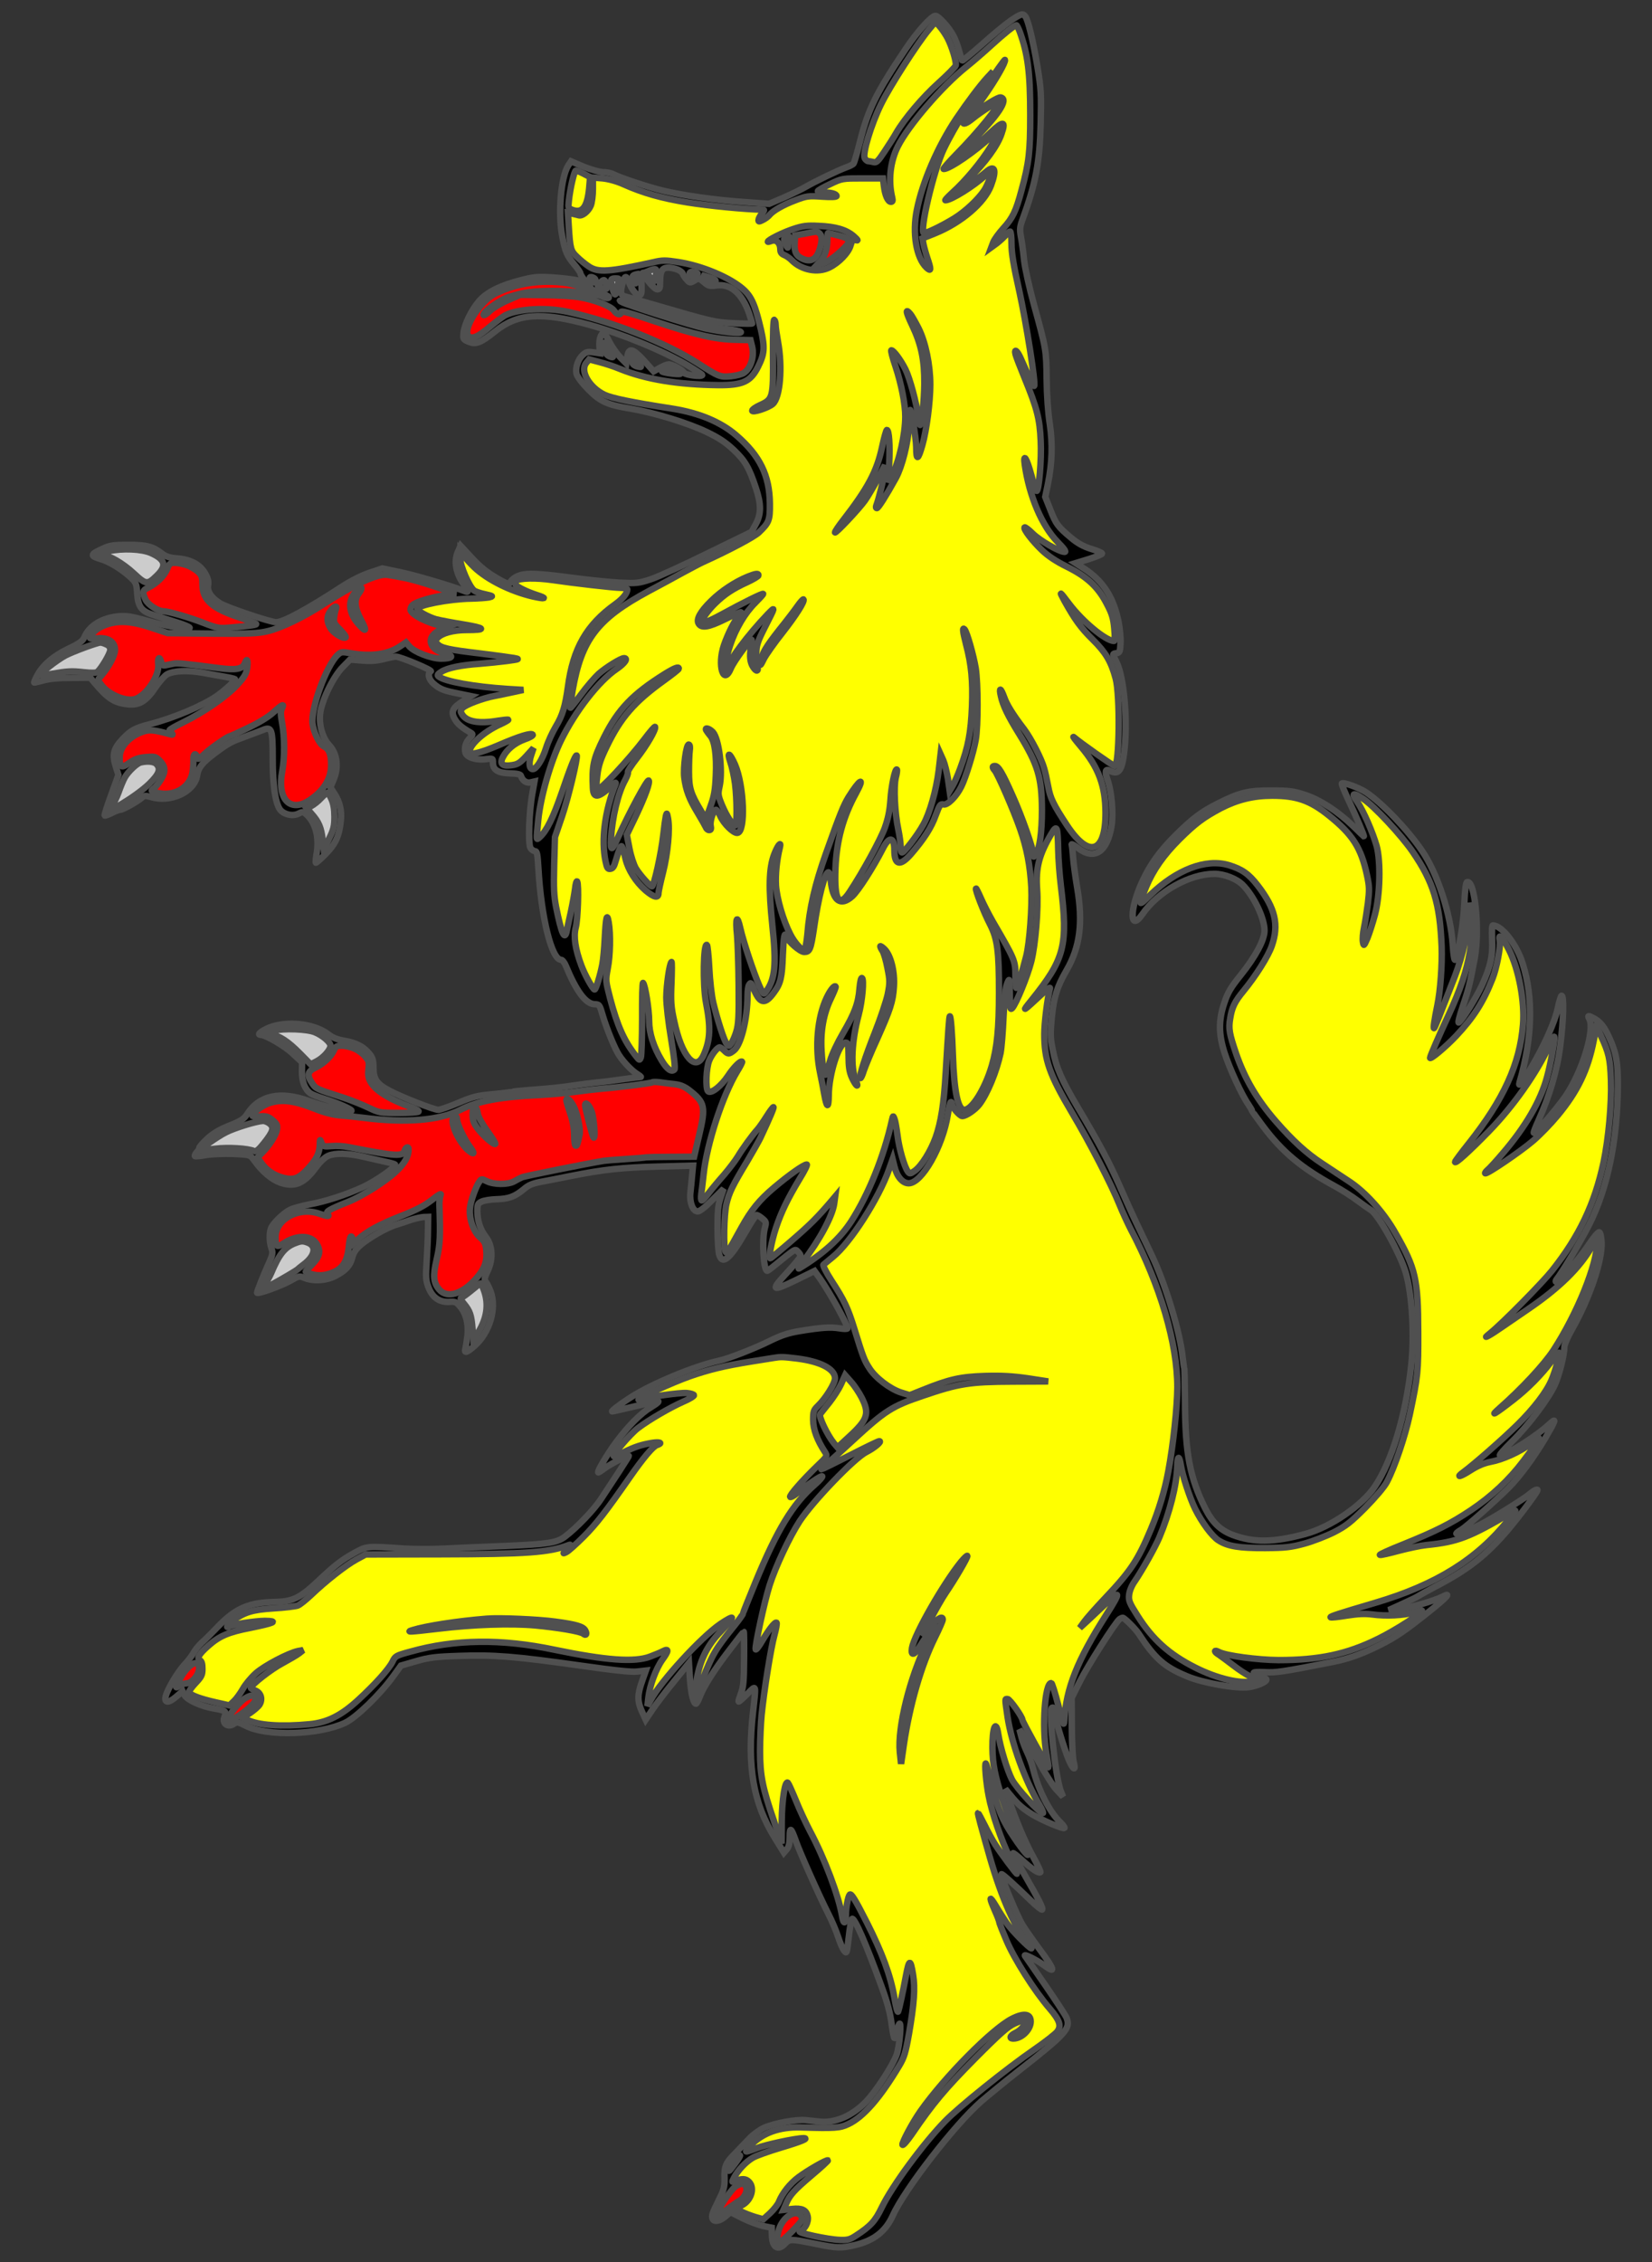 <?xml version="1.0" encoding="utf-8"?>
<svg xmlns="http://www.w3.org/2000/svg" xmlns:dc="http://purl.org/dc/elements/1.1/"
     xmlns:xl="http://www.w3.org/1999/xlink"
     xmlns:xlink="http://www.w3.org/1999/xlink"
     version="1.1"
     viewBox="54 63 256.5 351"
     width="256.5"
     height="351"
     preserveAspectRatio="xMidYMid meet"
     zoomAndPan="magnify"
     contentScriptType="application/ecmascript"
     contentStyleType="text/css">
   <rect x="54" y="63" width="256.5" height="351" fill="#333333" stroke="none"/>
   <defs/>
   <g stroke-opacity="1" stroke-dasharray="none" stroke="#505050" fill="#ffff00"
      fill-opacity="1">
      <title>Enfield Rampant (2)</title>
      <g>
         <title>Art</title>
         <g>
            <g>
               <g xmlns="" id="outline-0">
                  <path xmlns="http://www.w3.org/2000/svg"
                        d="M 111.405 151.863 C 110.168 152.275 108.567 153.076 107.064 154.046 C 101.68 157.562 97.994 159.551 96.879 159.551 C 96.006 159.551 89.215 157.271 88.173 156.616 C 86.815 155.767 86.136 154.773 86.305 153.852 C 86.402 153.245 86.305 152.785 85.893 152.033 C 85.093 150.626 83.662 149.826 81.601 149.656 C 80.34 149.559 79.782 149.39 79.127 148.88 C 77.696 147.789 76.799 147.547 73.913 147.547 C 71.634 147.547 71.052 147.619 69.985 148.129 C 68.045 149.002 67.948 149.244 69.475 149.705 C 70.93 150.117 72.774 151.233 74.229 152.542 C 75.126 153.391 75.199 153.536 75.296 155.04 C 75.417 157.101 75.95 157.829 77.696 158.387 C 78.424 158.629 79.927 159.09 81.067 159.454 C 83.177 160.108 83.977 160.521 83.104 160.521 C 81.892 160.496 79.006 159.963 76.605 159.26 C 74.495 158.678 73.671 158.532 72.483 158.629 C 69.888 158.847 67.875 160.06 67.099 161.879 C 66.832 162.485 66.347 162.849 64.601 163.673 C 62.273 164.789 60.575 166.244 59.727 167.917 C 59.46 168.426 59.266 168.887 59.314 168.911 C 59.339 168.936 59.969 168.79 60.697 168.596 C 61.57 168.329 63.073 168.184 65.013 168.184 L 68.02 168.16 L 68.627 168.887 C 70.736 171.409 71.755 172.064 73.841 172.282 C 75.611 172.476 76.702 171.821 78.157 169.639 C 78.763 168.742 79.588 167.82 79.952 167.626 C 81.043 167.068 83.153 166.971 85.554 167.408 C 86.766 167.626 88.318 167.917 89.046 168.038 C 89.749 168.16 90.404 168.329 90.476 168.378 C 90.622 168.548 88.973 170.075 87.663 170.997 C 85.505 172.5 80.97 174.416 77.308 175.362 C 75.029 175.944 74.301 176.332 73.113 177.593 C 71.609 179.169 71.391 180.067 71.973 181.934 L 72.386 183.243 L 71.27 186.347 C 70.639 188.045 70.179 189.5 70.251 189.549 C 70.3 189.597 70.785 189.427 71.343 189.161 C 71.876 188.87 72.483 188.651 72.677 188.651 C 73.089 188.651 75.368 187.366 76.047 186.76 C 76.387 186.445 76.605 186.445 77.405 186.663 C 80.485 187.609 84.196 185.887 84.608 183.34 C 84.802 182.055 85.457 181.279 87.566 179.727 C 89.531 178.272 89.87 178.102 92.198 177.254 C 93.217 176.89 94.405 176.429 94.842 176.259 C 96.2 175.701 96.345 176.162 96.345 180.746 C 96.345 184.771 96.733 187.487 97.436 188.554 C 97.97 189.355 99.401 189.718 100.322 189.258 C 101.001 188.918 101.074 188.918 101.632 189.427 C 102.99 190.713 103.572 192.895 103.184 195.32 C 103.038 196.12 102.99 196.824 103.038 196.872 C 103.087 196.921 103.766 196.315 104.542 195.538 C 106.094 193.986 106.676 192.701 106.918 190.349 C 107.088 188.773 106.749 187.366 105.9 186.105 L 105.294 185.183 L 105.779 184.019 C 106.627 182.055 106.361 179.945 105.1 178.612 C 104.105 177.545 103.523 175.58 103.693 173.834 C 103.863 171.87 105.706 168.038 107.209 166.511 L 108.349 165.346 L 110.192 165.492 C 111.55 165.613 112.448 165.54 113.539 165.274 C 114.388 165.055 115.236 164.886 115.455 164.886 C 116.206 164.91 121.178 166.995 120.887 167.165 C 120.329 167.505 120.571 168.475 121.372 169.13 C 122.342 169.954 122.9 170.172 125.252 170.633 L 127.143 171.021 L 125.81 171.846 C 124.233 172.84 123.967 173.495 124.646 174.634 C 125.058 175.338 125.616 175.823 127.046 176.672 C 127.459 176.914 127.459 176.963 126.949 177.52 C 126.295 178.199 126.076 178.975 126.27 179.8 C 126.464 180.527 127.992 181.012 129.496 180.794 C 130.514 180.673 130.538 180.673 130.538 181.352 C 130.538 182.467 131.315 182.952 133.158 183.001 C 134.249 183.025 134.807 183.146 134.879 183.365 C 135.098 184.116 135.728 184.553 136.359 184.407 L 136.989 184.262 L 136.674 186.032 C 136.14 188.845 135.971 194.083 136.383 194.617 C 136.577 194.884 136.892 195.078 137.086 195.078 C 137.377 195.078 137.474 195.611 137.595 197.745 C 138.032 205.36 139.657 211.932 141.112 211.932 C 141.306 211.932 141.645 212.344 141.839 212.829 C 143.488 216.806 144.919 218.746 146.277 218.819 C 147.077 218.843 147.102 218.892 147.611 220.662 C 148.241 222.748 149.502 225.827 150.133 226.749 C 150.885 227.889 152.097 229.126 152.898 229.635 C 153.334 229.902 153.601 230.12 153.48 230.12 C 153.358 230.12 152.17 230.265 150.812 230.459 C 149.478 230.653 147.611 230.896 146.665 230.969 C 145.744 231.066 144.046 231.284 142.906 231.454 C 141.767 231.648 139.22 231.914 137.232 232.06 C 135.243 232.205 133.521 232.375 133.449 232.424 C 133.352 232.472 132.042 232.642 130.514 232.787 C 128.113 233.006 127.41 233.175 125.179 234.121 C 123.748 234.727 122.342 235.213 122.051 235.213 C 121.396 235.213 116.352 233.248 114.436 232.23 C 112.52 231.211 111.987 230.459 111.987 228.689 C 111.987 227.622 111.866 227.161 111.429 226.604 C 110.532 225.464 109.368 224.833 107.597 224.518 C 106.385 224.324 105.657 224.033 104.978 223.499 C 103.038 221.972 99.207 221.414 96.418 222.238 C 95.084 222.626 93.726 223.548 94.429 223.572 C 95.254 223.572 98.237 225.318 99.522 226.555 L 100.904 227.84 L 100.88 229.271 C 100.88 230.872 101.341 232.036 102.214 232.666 C 102.529 232.86 103.499 233.248 104.396 233.515 C 106.385 234.121 108.931 235.261 108.543 235.382 C 108.01 235.576 104.324 234.703 101.996 233.854 C 97.533 232.254 94.26 232.933 92.368 235.892 C 91.883 236.643 91.422 236.934 89.676 237.638 C 88.148 238.244 87.178 238.802 86.233 239.65 C 85.529 240.305 84.947 240.96 84.947 241.105 C 84.947 241.251 84.778 241.566 84.535 241.809 C 84.317 242.051 84.196 242.318 84.268 242.391 C 84.341 242.463 85.141 242.391 86.039 242.221 C 86.96 242.075 88.803 242.003 90.234 242.051 C 92.732 242.172 92.829 242.197 93.314 242.851 C 94.914 245.107 96.612 246.416 98.334 246.732 C 100.201 247.071 101.413 246.392 103.184 243.991 C 103.742 243.239 104.493 242.536 104.978 242.342 C 106.094 241.881 107.961 241.93 110.41 242.488 C 111.55 242.754 113.078 243.094 113.806 243.264 C 114.533 243.409 115.236 243.603 115.333 243.7 C 115.649 243.967 112.351 246.271 110.362 247.192 C 107.719 248.405 104.518 249.448 102.044 249.884 C 100.856 250.127 99.473 250.49 99.013 250.733 C 97.97 251.266 96.369 252.843 96.078 253.594 C 95.787 254.37 95.812 255.753 96.151 256.699 C 96.394 257.402 96.345 257.669 95.739 259.027 C 94.939 260.773 93.92 263.367 93.92 263.586 C 93.92 263.877 97.655 262.543 99.061 261.743 C 100.419 260.967 100.492 260.967 101.316 261.306 C 102.65 261.84 104.542 261.743 105.973 261.039 C 107.622 260.215 108.373 259.415 108.689 258.154 C 108.883 257.378 109.246 256.844 109.95 256.214 C 111.332 255.049 113.903 253.57 115.382 253.085 C 116.061 252.867 117.152 252.527 117.807 252.285 C 118.486 252.067 119.359 251.873 119.747 251.848 L 120.474 251.824 L 120.45 253.764 C 120.45 254.831 120.353 257.014 120.256 258.614 C 120.086 261.161 120.111 261.67 120.523 262.737 C 121.105 264.313 122.221 265.089 123.724 265.017 C 124.67 264.944 124.864 265.017 125.446 265.744 C 126.367 266.835 126.755 268.363 126.586 270.206 C 126.489 271.031 126.343 271.952 126.27 272.243 C 126.052 273.043 126.44 272.922 127.677 271.855 C 130.053 269.745 131.145 266.035 130.175 263.392 C 129.932 262.761 129.593 262.082 129.423 261.888 C 129.156 261.573 129.205 261.306 129.714 260.215 C 130.587 258.396 130.49 256.311 129.447 254.952 C 128.574 253.813 128.113 252.455 128.113 250.927 C 128.113 249.908 128.186 249.739 128.792 249.448 C 129.156 249.278 130.175 249.108 131.072 249.084 C 132.964 249.035 133.909 248.696 135.292 247.556 C 136.043 246.901 136.674 246.635 137.959 246.392 C 138.881 246.222 140.99 245.81 142.664 245.47 C 147.684 244.476 150.521 244.161 156.196 244.015 L 161.604 243.87 L 161.458 245.422 C 161.385 246.271 161.264 247.483 161.191 248.114 C 161.046 249.593 161.579 250.975 162.331 250.975 C 162.646 250.975 163.495 250.321 164.586 249.205 L 166.357 247.459 L 165.872 248.914 C 165.484 250.078 165.411 251.024 165.411 253.522 C 165.411 255.244 165.532 257.062 165.629 257.523 C 166.09 259.415 167.278 258.469 169.727 254.225 C 170.552 252.77 171.328 251.582 171.449 251.533 C 171.546 251.509 171.959 251.727 172.322 252.042 C 172.977 252.576 173.001 252.649 172.759 253.546 C 172.274 255.268 172.541 260.191 173.123 260.191 C 173.195 260.191 173.656 259.875 174.141 259.463 C 177.633 256.626 177.415 256.771 177.876 257.208 C 178.118 257.426 178.312 257.741 178.312 257.887 C 178.312 258.057 177.439 259.124 176.372 260.288 C 173.535 263.343 173.705 263.513 177.754 261.549 L 180.47 260.215 L 181.295 261.355 C 182.799 263.489 185.587 268.509 185.587 269.115 C 185.587 269.236 185.03 269.236 184.326 269.115 C 182.944 268.897 181.635 268.969 178.094 269.551 C 176.372 269.842 175.305 270.206 173.608 271.031 C 171.28 272.195 167.084 273.844 165.678 274.135 C 161.919 274.935 155.226 277.7 151.879 279.858 C 150.327 280.852 148.799 282.016 149.066 282.016 C 149.163 282.016 150.497 281.701 155.832 280.464 C 156.584 280.294 156.244 280.658 155.007 281.41 C 153.48 282.307 151.588 284.223 149.696 286.745 C 148.29 288.637 146.617 291.474 146.908 291.474 C 146.98 291.474 147.465 291.159 147.95 290.795 C 148.823 290.14 151.637 288.709 151.637 288.928 C 151.637 288.976 150.933 290.092 150.084 291.401 C 149.211 292.711 147.999 294.578 147.368 295.524 C 146.301 297.197 143.537 300.083 141.694 301.465 C 140.433 302.411 139.026 302.605 132.357 302.896 C 129.035 303.017 124.718 303.211 122.778 303.308 C 120.838 303.405 118.074 303.381 116.594 303.284 C 110.992 302.896 110.968 302.896 109.077 303.939 C 107.112 305.006 105.973 305.879 103.16 308.546 C 100.516 310.996 99.401 311.529 96.66 311.578 C 92.683 311.65 90.573 312.572 87.93 315.312 C 87.033 316.258 85.869 317.422 85.335 317.883 C 84.826 318.368 84.244 319.071 84.05 319.483 C 83.832 319.871 83.226 320.696 82.644 321.302 C 81.576 322.466 80 325.11 79.733 326.201 C 79.467 327.268 80.146 327.316 81.334 326.298 L 82.353 325.425 L 82.619 325.983 C 83.007 326.759 85.19 327.777 87.275 328.117 C 89.07 328.432 89.191 328.529 88.852 329.426 C 88.415 330.469 89.434 331.148 90.379 330.445 C 90.767 330.154 91.01 330.202 92.198 330.808 C 95.521 332.482 103.572 332.215 107.597 330.323 C 109.295 329.523 112.981 325.958 115.042 323.121 L 116.255 321.448 L 118.607 320.769 C 120.62 320.187 121.59 320.065 125.325 319.944 C 130.684 319.75 133.982 320.017 144.119 321.448 C 149.599 322.224 152.097 322.49 152.995 322.369 L 154.28 322.224 L 153.698 323.873 C 152.946 325.983 152.946 327.001 153.674 328.577 L 154.256 329.838 L 155.347 328.214 C 155.953 327.316 157.457 325.352 158.718 323.824 L 160.973 321.035 L 161.119 323.412 C 161.264 325.667 161.652 327.365 162.064 327.365 C 162.161 327.365 162.428 326.88 162.646 326.298 C 163.253 324.697 164.829 322.199 167.23 319.071 C 168.418 317.495 169.436 316.21 169.485 316.21 C 169.533 316.21 169.558 318.101 169.533 320.381 C 169.509 323.849 169.436 324.77 169.048 325.764 C 168.806 326.419 168.636 326.977 168.685 327.025 C 168.733 327.074 169.339 326.565 170.018 325.861 C 171.474 324.382 171.425 324.212 170.916 328.699 C 169.97 337.114 170.964 342.837 174.311 348.196 L 175.717 350.476 L 176.178 349.942 C 176.493 349.554 176.615 348.972 176.615 348.026 C 176.615 346.426 176.833 346.571 177.585 348.705 C 178.191 350.451 181.247 357.29 182.677 360.103 C 183.187 361.097 183.841 362.649 184.132 363.547 C 184.423 364.444 184.836 365.414 185.078 365.705 C 185.466 366.19 185.49 366.117 185.781 363.595 C 185.927 362.164 186.169 360.879 186.291 360.758 C 186.63 360.418 188.497 364.662 190.923 371.38 C 191.796 373.756 192.232 375.454 192.426 377.006 C 192.596 378.243 192.79 379.261 192.887 379.261 C 192.984 379.261 193.129 378.849 193.226 378.34 C 193.299 377.855 193.493 377.273 193.614 377.079 C 194.027 376.472 193.687 380.449 193.226 381.807 C 192.644 383.481 189.952 387.603 188.425 389.155 C 186.291 391.338 183.623 392.478 181.247 392.211 C 180.762 392.163 179.84 392.065 179.161 391.993 C 177.657 391.823 174.238 392.454 172.613 393.181 C 171.934 393.496 170.892 394.248 170.31 394.879 C 169.703 395.509 168.709 396.552 168.078 397.207 C 166.672 398.613 166.429 399.195 166.502 401.062 C 166.526 402.275 166.405 402.784 165.653 404.288 C 164.586 406.422 164.465 406.786 164.635 407.271 C 164.853 407.828 165.75 407.683 166.623 406.931 L 167.424 406.252 L 169.291 407.198 C 170.31 407.707 171.765 408.241 172.492 408.41 L 173.826 408.677 L 173.85 409.841 C 173.899 411.733 174.796 412.315 175.887 411.151 C 176.59 410.399 176.809 410.399 180.495 411.151 C 183.987 411.854 184.52 411.878 186.727 411.369 C 189.661 410.69 191.505 409.259 192.62 406.786 C 194.439 402.736 202.272 392.623 206.394 389.034 C 207.437 388.137 210.008 386.027 212.142 384.354 C 219.562 378.534 220.242 377.758 219.611 376.133 C 219.49 375.793 218.01 373.538 216.361 371.137 C 214.688 368.736 213.257 366.627 213.136 366.481 C 212.918 366.093 215.028 367.16 216.119 367.96 C 217.962 369.343 217.768 368.639 215.44 365.511 C 214.397 364.104 213.185 362.383 212.748 361.655 C 211.924 360.297 209.304 354.016 209.499 353.822 C 209.595 353.725 211.342 355.277 214.009 357.872 C 214.906 358.745 215.731 359.4 215.804 359.303 C 215.998 359.133 215.294 357.751 212.894 353.58 C 212.021 352.052 211.293 350.694 211.293 350.573 C 211.293 350.451 211.924 350.936 212.7 351.64 C 214.13 352.974 215.319 353.75 215.537 353.507 C 215.61 353.434 215.125 352.416 214.47 351.227 C 213.257 349.069 211.73 345.456 210.663 342.279 L 210.081 340.581 L 210.881 341.551 C 211.996 342.934 212.797 343.637 214.3 344.559 C 215.852 345.48 219.053 346.838 219.272 346.644 C 219.344 346.571 219.053 346.183 218.641 345.771 C 216.992 344.243 215.197 340.727 214.421 337.55 C 214.252 336.823 213.839 335.659 213.524 335.004 C 213.185 334.325 212.772 333.233 212.603 332.579 L 212.287 331.366 L 212.748 331.972 C 212.991 332.312 214.058 334.155 215.1 336.071 C 216.143 337.987 217.453 340.072 218.01 340.678 L 219.053 341.794 L 218.714 340.945 C 217.865 338.787 216.749 328.359 217.331 327.995 C 217.501 327.898 217.598 327.995 217.598 328.286 C 217.598 328.965 219.199 334.3 219.926 336.022 C 220.605 337.647 221.115 337.89 220.702 336.386 C 220.557 335.901 220.436 333.452 220.411 330.978 L 220.387 326.468 L 221.648 323.945 C 222.885 321.472 227.274 314.585 227.856 314.221 C 228.026 314.124 228.22 314.027 228.317 314.027 C 228.584 314.027 230.281 315.725 230.766 316.452 C 233.361 320.405 234.768 321.642 238.332 323.121 C 240.806 324.164 245.971 325.061 247.911 324.794 C 249.173 324.625 250.725 323.945 250.628 323.606 C 250.579 323.461 250.167 323.218 249.658 323.048 C 248.154 322.539 248.324 322.393 250.337 322.466 C 252.18 322.563 253.028 322.442 260.886 320.89 C 263.335 320.429 265.639 319.58 268.282 318.247 C 270.78 316.986 272.162 316.04 275.872 313.081 C 278.613 310.899 279.437 310.001 278.031 310.729 C 276.721 311.408 272.744 312.548 271.192 312.693 L 269.616 312.839 L 271.75 311.869 C 272.938 311.335 274.029 310.802 274.175 310.68 C 274.345 310.559 275.557 309.88 276.891 309.177 C 282.056 306.485 284.845 304.278 288.289 300.204 C 289.792 298.41 292.096 295.354 292.63 294.433 C 292.945 293.923 292.339 294.117 291.514 294.82 C 290.617 295.597 285.718 298.628 283.851 299.574 C 281.086 300.98 278.88 301.562 280.917 300.35 C 281.717 299.865 285.912 296.154 288.216 293.875 C 289.938 292.153 292.12 289.194 293.866 286.26 C 295.612 283.277 295.734 282.913 294.57 283.98 C 292.436 285.945 287.877 288.806 286.906 288.806 C 286.737 288.806 287.585 287.836 288.774 286.672 C 291.32 284.175 294.448 280.028 295.443 277.821 C 296.122 276.317 296.898 273.189 296.898 271.952 C 296.898 271.613 297.431 270.4 298.11 269.212 C 300.826 264.41 302.815 258.566 302.669 255.728 C 302.621 254.904 302.475 254.249 302.306 254.201 C 302.16 254.152 301.384 255.049 300.608 256.238 C 299.202 258.372 296.097 261.888 295.612 261.888 C 295.491 261.888 295.54 261.694 295.734 261.452 C 296.461 260.579 299.59 255.34 300.754 253.012 C 303.615 247.314 305.119 239.99 305.191 231.672 C 305.216 227.913 304.973 226.458 303.882 224.057 C 303.13 222.36 302.475 221.535 301.457 221.002 C 300.584 220.541 300.463 220.565 300.778 221.123 C 301.651 222.796 299.711 229.174 297.14 233.006 C 295.806 234.97 292.339 238.971 292.145 238.777 C 292.072 238.729 292.436 237.832 292.896 236.813 C 294.594 233.054 295.831 228.859 296.267 225.148 C 296.776 221.147 296.849 217.51 296.461 217.51 C 296.364 217.51 296.097 218.358 295.879 219.401 C 295.443 221.559 293.672 225.464 291.635 228.859 C 290.277 231.09 289.695 231.817 289.938 230.944 C 291.926 224.057 292.096 217.825 290.423 212.538 C 289.501 209.555 287.197 206.597 285.791 206.597 C 285.645 206.597 285.621 207.47 285.67 208.707 C 285.815 211.277 285.427 213.023 284.069 215.958 C 283.123 217.946 281.159 221.123 280.504 221.656 C 280.335 221.802 280.601 220.686 281.135 219.11 C 282.056 216.37 282.202 215.715 282.954 211.786 C 283.802 207.397 283.002 199.467 281.79 199.879 C 281.596 199.928 281.45 201.092 281.353 203.347 C 281.208 206.427 280.456 210.962 279.922 211.908 C 279.825 212.126 279.656 211.132 279.559 209.604 C 279.268 204.899 277.206 198.546 274.781 195.005 C 272.599 191.78 268.597 187.609 266.124 185.959 C 265.032 185.232 262.583 184.335 262.341 184.577 C 262.268 184.65 262.753 185.838 263.408 187.221 C 264.426 189.379 265.881 192.774 265.76 192.774 C 265.76 192.774 264.96 192.046 264.038 191.125 C 261.589 188.797 258.945 187.099 256.569 186.323 C 254.847 185.765 254.144 185.668 251.428 185.668 C 247.863 185.644 246.432 185.984 243.086 187.681 C 240.539 188.967 239.181 189.985 236.562 192.58 C 234.064 195.053 232.561 197.163 231.324 199.855 C 229.335 204.196 229.384 207.737 231.397 204.826 C 233.773 201.359 238.72 198.594 242.552 198.594 C 244.056 198.594 245.996 199.346 246.941 200.292 C 248.688 202.038 250.337 205.481 250.337 207.397 C 250.337 208.828 248.954 211.423 246.699 214.236 C 245.098 216.224 244.638 217 244.104 218.601 C 243.183 221.317 243.207 223.475 244.128 226.361 C 244.88 228.713 246.772 232.86 247.79 234.315 C 248.13 234.824 248.396 235.285 248.396 235.358 C 248.396 235.431 249.148 236.474 250.07 237.71 C 253.077 241.736 256.084 244.234 261.104 246.974 C 262.316 247.629 263.965 248.672 264.814 249.326 C 265.663 249.957 266.56 250.587 266.803 250.733 C 267.942 251.339 271.338 257.378 272.259 260.433 C 273.253 263.804 273.641 270.133 273.108 274.935 C 272.283 282.574 270.125 289.728 267.482 293.656 C 265.493 296.615 260.522 300.01 256.666 301.029 C 251.719 302.362 248.639 302.387 245.389 301.174 C 243.449 300.422 242.237 299.258 241.097 297.003 C 238.769 292.347 238.017 288.443 237.993 280.828 C 237.969 277.845 237.92 275.347 237.872 275.274 C 237.823 275.178 237.726 274.45 237.629 273.65 C 237.241 269.794 234.962 262.276 232.876 257.887 C 232.512 257.087 231.542 255.074 230.742 253.4 C 229.942 251.727 228.632 248.841 227.808 246.95 C 226.231 243.361 224.704 240.475 221.309 234.776 C 218.811 230.532 217.986 228.665 217.453 225.876 C 217.065 224.009 217.065 223.378 217.307 220.88 C 217.622 217.728 218.107 216.151 219.587 213.581 C 221.697 209.943 222.182 206.16 221.236 200.655 C 220.945 198.909 220.654 196.8 220.605 195.927 C 220.533 195.053 220.46 194.229 220.387 194.059 C 220.339 193.889 220.775 194.132 221.381 194.593 C 223.928 196.557 225.94 195.199 226.595 191.101 C 226.886 189.161 226.595 185.814 225.965 184.019 C 225.504 182.734 225.625 182.225 226.304 182.589 C 227.614 183.268 228.147 182.686 228.511 180.042 C 229.166 175.265 228.584 168.135 227.323 165.662 C 226.692 164.425 226.692 164.449 227.371 164.352 C 227.856 164.279 227.905 164.11 227.977 162.849 C 228.026 162.048 227.88 160.521 227.662 159.454 C 226.91 155.719 225.261 153.148 222.4 151.281 L 220.993 150.384 L 223.055 149.753 C 224.194 149.39 225.116 149.002 225.116 148.905 C 225.116 148.783 224.364 148.444 223.418 148.177 C 222.206 147.789 221.357 147.328 220.339 146.479 C 218.253 144.733 217.962 144.345 217.089 142.114 L 216.289 140.102 L 216.701 138.113 C 217.38 134.766 217.453 131.881 216.992 128.752 C 216.725 127.055 216.531 124.339 216.507 121.841 C 216.458 117.306 216.434 117.16 214.543 110.298 C 213.791 107.533 213.136 104.599 212.991 103.265 C 212.869 102.004 212.651 100.403 212.506 99.7 C 212.312 98.585 212.336 98.221 212.772 97.032 C 214.809 91.455 215.44 88.205 215.585 82.07 C 215.682 77.632 215.658 76.88 215.076 73.34 C 214.397 69.29 213.621 66.064 213.185 65.531 C 212.797 65.046 212.506 65.143 210.954 66.186 C 210.178 66.719 208.165 68.368 206.516 69.848 C 204.842 71.327 203.436 72.467 203.387 72.418 C 203.339 72.37 203.121 71.691 202.927 70.939 C 202.733 70.187 202.345 69.12 202.054 68.587 C 201.447 67.374 199.726 65.458 199.24 65.458 C 198.634 65.458 196.427 67.907 194.657 70.551 C 190.098 77.317 188.788 79.936 187.527 84.98 C 187.091 86.726 186.63 88.254 186.533 88.375 C 186.436 88.521 185.927 88.787 185.418 88.957 C 184.108 89.442 180.665 91.091 179.064 92.013 C 178.312 92.449 176.736 93.201 175.572 93.71 L 173.414 94.632 L 169.461 94.341 C 165.096 94.05 160.148 93.346 156.972 92.595 C 154.789 92.085 150.327 90.606 149.26 90.048 C 148.896 89.854 148.169 89.709 147.635 89.709 C 147.102 89.709 145.768 89.321 144.652 88.884 L 142.664 88.035 L 142.252 88.642 C 141.088 90.436 140.602 96.062 141.306 99.7 C 141.767 102.077 142.033 102.683 143.149 104.017 C 143.682 104.647 144.119 105.278 144.119 105.423 C 144.119 105.544 144.337 105.932 144.604 106.272 L 145.089 106.878 L 143.828 106.539 C 143.125 106.369 141.354 106.151 139.875 106.054 C 137.571 105.908 136.916 105.957 135.025 106.442 C 131.848 107.218 129.641 108.309 128.429 109.667 C 127.24 111.049 126.149 113.232 125.979 114.614 C 125.882 115.633 125.907 115.657 126.755 116.021 C 127.871 116.506 128.647 116.19 130.805 114.469 C 134.346 111.607 137.983 111.34 145.428 113.377 C 150.594 114.808 156.947 117.427 160.803 119.707 C 162.016 120.434 163.034 121.113 163.034 121.186 C 163.034 121.526 160.343 121.186 160.197 120.847 C 160.051 120.434 158.402 119.537 157.82 119.537 C 157.602 119.537 156.996 119.78 156.462 120.071 L 155.492 120.628 L 153.989 118.955 C 152.219 117.015 151.588 116.894 151.394 118.446 L 151.249 119.416 L 150.303 118.446 C 149.769 117.888 149.017 116.821 148.629 116.069 C 148.266 115.317 147.853 114.687 147.732 114.687 C 147.32 114.687 146.98 115.73 147.077 116.772 L 147.15 117.815 L 146.107 117.67 C 145.234 117.549 144.968 117.621 144.483 118.082 C 143.731 118.785 143.319 120.046 143.513 120.992 C 143.61 121.429 144.337 122.399 145.283 123.369 C 147.174 125.309 148.266 125.818 152 126.424 C 155.589 127.03 160.876 128.655 163.738 130.038 C 165.605 130.935 166.672 131.638 167.909 132.802 C 169.679 134.475 170.31 135.542 171.377 138.768 C 172.201 141.241 172.201 142.769 171.352 144.321 L 170.697 145.534 L 163.883 148.856 C 160.148 150.699 156.171 152.518 155.056 152.882 C 153.14 153.512 152.825 153.536 150.206 153.415 C 148.654 153.318 145.695 153.027 143.634 152.76 C 138.541 152.081 136.625 151.936 135.34 152.13 C 134.297 152.275 133.376 152.882 133.158 153.488 C 133.109 153.682 132.648 153.536 131.872 153.124 C 129.738 151.936 128.695 151.136 127.095 149.39 L 125.519 147.692 L 125.131 148.541 C 124.403 150.069 124.791 152.154 126.173 153.9 C 126.804 154.725 126.78 154.991 126.125 154.725 C 124.039 153.9 118.316 152.227 116.061 151.766 L 113.369 151.208 L 111.405 151.863 Z M 158.96 104.744 L 158.96 104.744 C 159.445 104.89 159.906 105.205 160.003 105.447 C 160.076 105.666 160.343 106.102 160.633 106.393 C 161.094 106.927 161.143 106.927 161.822 106.539 C 162.477 106.126 162.525 106.126 163.301 106.781 C 164.004 107.387 164.198 107.436 165.265 107.29 C 167.424 106.975 169.242 108.552 170.31 111.631 C 170.576 112.432 170.794 113.111 170.794 113.183 C 170.794 113.256 169.509 113.232 167.957 113.159 C 164.974 113.014 164.635 112.941 155.395 110.249 C 153.407 109.667 151.467 109.109 151.103 109.012 C 150.351 108.843 150.254 108.382 150.691 106.854 C 150.982 105.763 151.273 105.714 151.612 106.684 C 152 107.824 152.849 108.891 153.286 108.818 C 153.601 108.77 153.649 108.43 153.601 107.121 C 153.577 106.199 153.649 105.447 153.795 105.35 C 153.94 105.278 154.062 105.35 154.062 105.544 C 154.062 106.078 155.589 107.897 156.05 107.897 C 156.414 107.897 156.487 107.703 156.487 106.83 C 156.487 104.599 156.972 104.211 158.96 104.744 Z M 148.096 106.975 L 148.096 106.975 C 148.338 107.873 148.266 107.969 147.587 107.775 C 146.665 107.557 146.641 107.484 147.15 106.927 C 147.708 106.296 147.902 106.32 148.096 106.975 Z"
                        fill="black"/>
               </g>
            </g>
            <g>
               <path d="M 201.132 68.926 C 201.811 70.236 202.539 72.661 202.393 73.17 C 202.32 73.388 201.108 74.625 199.701 75.886 C 197.203 78.141 194.439 81.415 193.154 83.622 C 192.814 84.228 191.99 85.538 191.335 86.508 C 190.34 88.011 190.074 88.278 189.637 88.157 C 189.346 88.084 188.982 88.011 188.813 88.011 C 188.643 88.011 188.4 87.793 188.255 87.55 C 187.891 86.847 189.249 82.312 190.801 79.16 C 192.159 76.395 196.427 69.751 198.222 67.592 L 199.265 66.355 L 199.968 67.18 C 200.356 67.641 200.865 68.417 201.132 68.926 Z"/>
            </g>
            <g>
               <path d="M 212.336 67.932 C 213.597 71.424 213.961 74.285 213.961 80.882 C 213.961 86.58 213.767 88.23 212.603 92.546 C 211.754 95.747 211.22 96.863 209.765 98.439 C 209.086 99.191 208.383 100.161 208.213 100.597 L 207.922 101.373 L 208.819 100.719 C 209.304 100.331 209.911 99.773 210.153 99.482 C 210.396 99.167 210.711 98.924 210.832 98.924 C 210.954 98.924 211.051 99.797 211.051 100.84 C 211.051 102.246 211.366 104.186 212.263 108.164 C 213.354 113.159 214.858 122.617 214.567 122.884 C 214.47 122.981 213.791 121.598 212.506 118.664 C 211.972 117.427 211.439 116.991 211.681 117.985 C 211.778 118.373 212.409 119.998 213.063 121.598 C 215.028 126.376 215.44 128.001 215.585 131.396 C 215.731 134.281 215.319 139.18 214.955 139.18 C 214.858 139.18 214.494 138.04 214.106 136.634 C 213.403 134.063 212.845 133.214 213.112 135.106 C 213.815 140.005 215.779 144.612 218.204 147.086 C 219.247 148.153 219.587 148.638 219.296 148.638 C 218.495 148.638 215.537 146.94 214.373 145.825 C 213.742 145.194 213.16 144.758 213.088 144.83 C 212.845 145.073 214.324 146.989 215.804 148.395 C 216.749 149.293 218.035 150.141 219.611 150.917 C 222.764 152.469 224.485 154.07 225.819 156.641 C 226.644 158.193 226.862 158.896 227.007 160.496 C 227.129 161.83 227.129 162.461 226.959 162.461 C 225.674 162.436 222.06 159.429 219.999 156.689 C 218.495 154.7 218.398 154.628 219.296 156.277 C 220.921 159.187 221.818 160.424 223.661 162.242 C 225.674 164.231 226.522 165.637 227.226 168.281 C 227.929 170.827 227.808 181.861 227.08 181.861 C 226.838 181.861 221.624 178.175 220.775 177.423 C 220.436 177.132 220.921 177.763 221.818 178.83 C 224.582 182.079 225.625 184.941 225.649 189.088 C 225.674 195.369 223.103 196.242 219.708 191.125 C 217.525 187.803 217.089 186.881 216.749 185.038 C 216.555 184.019 216.289 182.758 216.119 182.225 C 215.731 180.77 214.058 177.545 213.015 176.162 C 211.269 173.883 210.323 172.355 209.911 171.167 C 209.377 169.712 209.086 169.615 209.401 170.997 C 209.717 172.476 210.493 174.077 212.312 177.011 C 215.149 181.643 215.755 183.656 215.779 188.651 C 215.779 192.216 215.416 194.787 214.785 195.611 C 214.47 196.024 214.47 196.024 214.446 195.611 C 214.446 194.738 212.651 189.621 211.22 186.469 C 209.644 182.904 209.013 181.861 208.48 181.861 C 208.043 181.861 208.043 182.079 208.456 182.564 C 208.941 183.122 211.439 188.87 212.384 191.61 C 213.427 194.593 213.936 197.26 214.13 200.655 C 214.276 203.638 213.864 209.313 213.33 211.398 C 212.675 213.993 211.948 216.297 211.802 216.297 C 211.73 216.297 211.657 215.4 211.657 214.284 C 211.657 212.102 211.536 211.811 208.213 206.112 C 207.558 204.972 206.71 203.323 206.322 202.426 C 205.934 201.528 205.57 200.825 205.546 200.874 C 205.376 201.019 206.758 204.584 207.704 206.403 C 208.868 208.707 209.11 210.477 209.11 217.097 C 209.11 222.505 208.819 225.561 207.995 228.374 C 206.952 231.939 204.915 235.213 203.727 235.213 C 202.733 235.213 202.151 232.424 201.957 226.846 C 201.835 223.184 201.617 220.541 201.472 220.711 C 201.375 220.783 201.253 222.578 200.841 229.368 C 200.55 234.364 200.113 237.128 199.265 239.529 C 198.489 241.663 197.082 243.918 196.039 244.67 C 195.312 245.179 195.239 245.179 194.948 244.767 C 194.415 244.04 193.59 241.202 193.348 239.141 C 193.202 238.05 193.008 236.91 192.887 236.619 C 192.669 236.085 192.669 236.085 192.499 236.789 C 191.238 242.463 188.885 248.284 186.145 252.552 C 184.423 255.195 181.804 257.572 178.07 259.827 C 177.876 259.948 178.118 259.512 178.627 258.857 C 181.271 255.389 183.259 251.703 183.526 249.739 L 183.672 248.672 L 183.162 249.278 C 180.931 251.897 179.864 252.964 177.003 255.438 C 175.208 256.99 173.68 258.251 173.608 258.251 C 173.292 258.251 173.802 255.583 174.481 253.522 C 175.329 251 176.299 249.011 178.167 245.907 C 178.918 244.694 179.403 243.7 179.258 243.7 C 178.797 243.7 176.493 245.325 174.165 247.289 C 171.862 249.229 170.625 250.781 169.145 253.449 C 166.987 257.378 166.842 257.572 166.648 257.232 C 166.308 256.699 166.405 251.46 166.793 249.811 C 167.205 248.041 167.763 246.926 170.018 243.191 C 170.916 241.663 171.837 240.038 172.056 239.578 C 173.535 236.425 174.19 234.873 174.093 234.8 C 174.044 234.752 173.559 235.382 173.026 236.231 C 172.492 237.08 171.862 237.977 171.619 238.244 C 170.892 239.02 169.242 241.299 168.539 242.488 C 168.175 243.094 167.23 244.331 166.429 245.276 C 165.605 246.198 164.538 247.483 164.053 248.114 C 163.568 248.769 163.083 249.278 162.962 249.278 C 162.84 249.278 162.816 248.817 162.889 248.235 C 162.962 247.677 163.131 246.295 163.253 245.155 C 163.762 240.451 166.187 233.006 168.442 229.271 C 168.927 228.495 169.291 227.792 169.218 227.743 C 169 227.525 167.884 228.641 167.06 229.902 C 165.993 231.526 164.392 232.787 163.932 232.327 C 163.519 231.914 163.641 228.689 164.126 227.549 C 164.514 226.604 165.387 225.512 165.75 225.512 C 165.847 225.512 166.163 225.731 166.429 225.997 C 167.036 226.604 167.181 226.604 167.957 225.997 C 169.048 225.148 170.043 221.147 170.067 217.51 C 170.067 216.782 170.164 216.006 170.31 215.812 C 170.576 215.4 170.576 215.4 171.134 216.709 C 172.056 218.795 172.832 218.868 174.19 216.976 C 175.208 215.594 175.426 214.672 175.548 211.204 C 175.669 208.319 175.814 207.518 176.081 208.294 C 176.348 209.07 178.239 210.719 178.87 210.719 C 179.719 210.719 179.888 210.331 180.374 207.082 C 181.077 202.159 182.071 198.352 182.629 198.352 C 182.75 198.352 182.92 198.958 182.993 199.685 C 183.308 202.814 184.52 203.687 186.315 202.086 C 187.261 201.237 189.564 197.624 191.044 194.738 C 192.038 192.725 192.863 192.822 192.863 194.908 C 192.863 197.285 193.76 197.479 195.482 195.49 C 197.446 193.21 198.61 191.416 199.289 189.5 C 199.895 187.875 200.017 187.706 200.502 187.827 C 201.108 187.972 202.466 186.638 203.242 185.086 C 203.921 183.753 205.158 179.751 205.497 177.811 C 205.885 175.604 205.861 169.13 205.497 166.704 C 205.158 164.667 204.139 161.054 203.751 160.642 C 203.412 160.302 203.484 160.981 203.994 162.97 C 204.842 166.195 205.061 168.62 204.915 172.622 C 204.745 176.672 204.357 178.806 203.096 182.225 C 202.708 183.292 202.175 184.504 201.908 184.941 L 201.447 185.717 L 201.181 183.85 C 201.011 182.831 200.696 181.546 200.477 181.012 L 200.041 180.042 L 199.75 182.54 C 199.362 185.644 198.367 189.161 197.373 190.931 C 196.452 192.628 194.269 195.441 194.027 195.272 C 193.905 195.223 193.833 194.762 193.833 194.277 C 193.833 193.792 193.663 192.604 193.469 191.683 C 192.935 189.209 192.741 185.062 193.081 183.68 C 193.251 183.049 193.323 182.467 193.251 182.419 C 192.984 182.152 192.378 185.038 192.256 187.172 C 192.135 188.821 191.893 190.009 191.383 191.44 C 190.729 193.259 187.964 198.327 185.903 201.431 C 184.254 203.953 183.502 202.692 183.72 197.745 C 183.89 193.404 184.908 189.718 186.921 186.056 C 188.376 183.389 187.479 183.898 185.733 186.711 C 185.005 187.9 184.399 189.355 182.241 195.441 C 180.543 200.219 179.67 203.953 179.355 208.028 C 179.234 209.289 179.04 210.356 178.894 210.404 C 178.506 210.525 177.366 209.289 176.712 207.979 C 175.596 205.821 174.626 202.45 174.481 200.389 C 174.384 198.691 174.602 196.436 175.087 194.496 C 175.354 193.404 174.723 194.205 174.19 195.611 C 173.389 197.745 173.317 200.777 173.923 206.621 C 174.578 212.781 174.335 215.012 172.904 216.903 C 172.565 217.364 172.516 217.316 171.91 215.982 C 171.037 213.969 169.436 209.192 168.951 207.058 C 168.442 204.778 168.151 205.384 168.442 208.125 C 168.539 209.216 168.66 212.732 168.685 215.933 C 168.733 220.832 168.66 221.972 168.321 223.087 C 168.103 223.815 167.739 224.639 167.521 224.906 C 167.181 225.367 167.133 225.367 166.817 224.954 C 166.429 224.469 165.411 221.317 164.732 218.528 C 164.489 217.461 164.223 215.157 164.126 213.193 C 164.029 211.301 163.859 209.701 163.762 209.628 C 163.204 209.289 163.107 215.885 163.616 218.552 C 164.368 222.408 164.295 224.324 163.277 226.652 C 162.04 229.489 159.857 227.016 158.669 221.39 C 158.184 219.207 158.136 218.407 158.257 215.497 C 158.33 213.654 158.33 212.199 158.257 212.271 C 157.942 212.587 157.481 215.812 157.457 217.728 C 157.457 218.892 157.772 221.632 158.208 224.227 C 158.693 227.186 158.863 228.81 158.718 228.956 C 158.257 229.417 157.554 228.907 156.753 227.574 C 155.468 225.464 154.789 223.305 154.789 221.414 C 154.789 219.716 154.183 215.836 153.843 215.521 C 153.746 215.4 153.674 217.873 153.698 220.977 C 153.698 224.057 153.601 226.822 153.504 227.089 C 153.31 227.549 153.286 227.549 152.825 226.967 C 150.958 224.639 149.866 222.238 148.726 217.898 C 148.023 215.181 148.023 215.109 148.363 213.266 C 148.751 211.301 148.823 207.931 148.508 206.112 C 148.241 204.56 148.072 205.311 147.902 208.561 C 147.829 210.113 147.659 211.956 147.514 212.684 C 147.199 214.333 146.52 216.54 146.326 216.54 C 146.059 216.54 144.822 214.308 144.264 212.805 C 143.319 210.283 143.028 208.319 143.391 206.936 C 143.731 205.675 143.901 200.243 143.61 199.782 C 143.537 199.637 143.367 200.122 143.294 200.874 C 143.197 201.625 142.906 203.25 142.64 204.487 C 142.373 205.7 142.082 207.009 142.009 207.397 C 141.694 209.046 141.185 207.931 140.336 203.711 C 140.02 202.062 139.948 200.777 140.045 197.285 L 140.166 192.895 L 141.282 189.621 C 142.252 186.76 143.755 180.455 143.537 180.236 C 143.367 180.067 142.591 181.982 141.233 185.984 C 139.875 189.912 138.881 191.925 137.814 192.895 C 137.232 193.404 137.256 193.55 137.571 190.252 C 137.911 186.687 139.511 181.134 141.112 177.884 C 143.343 173.325 146.956 168.693 149.745 166.802 C 151.03 165.928 151.564 165.128 150.885 165.128 C 150.4 165.128 148.12 166.535 146.956 167.553 C 146.35 168.111 145.113 169.542 144.24 170.73 C 143.343 171.943 142.591 172.888 142.543 172.84 C 142.494 172.791 142.664 171.579 142.906 170.124 C 144.289 162.218 146.762 158.993 154.716 154.725 C 156.414 153.827 158.815 152.518 160.003 151.863 C 161.216 151.208 162.622 150.457 163.156 150.214 C 167.181 148.395 171.061 146.334 171.813 145.631 C 173.414 144.103 173.559 143.739 173.535 141.144 C 173.486 136.779 171.983 133.699 168.345 130.571 C 165.896 128.461 162.549 127.079 158.475 126.424 C 151.928 125.406 149.017 124.799 147.829 124.242 C 145.477 123.102 144.022 120.556 145.016 119.319 L 145.477 118.761 L 147.029 119.173 C 147.902 119.392 149.381 119.877 150.303 120.265 C 154.28 121.865 159.251 122.69 165.556 122.762 C 169.291 122.787 170.528 122.229 171.668 119.974 C 172.71 117.912 172.783 117.015 172.153 114.178 C 171.255 110.322 170.697 109.037 169.388 107.873 C 167.302 106.029 162.937 104.211 159.251 103.653 C 157.335 103.362 156.826 103.362 155.492 103.677 C 148.557 105.205 146.883 105.326 145.428 104.356 C 144.919 104.017 144.07 103.338 143.585 102.853 C 142.615 101.931 142.518 101.616 142.3 98.002 L 142.179 96.014 L 142.858 96.159 C 143.222 96.232 143.658 96.353 143.852 96.402 C 144.386 96.572 145.331 95.82 145.719 94.923 C 145.913 94.462 146.059 93.298 146.059 92.328 L 146.059 90.558 L 147.587 90.679 C 148.508 90.776 149.769 91.115 150.836 91.6 C 153.819 92.934 156.705 93.759 160.755 94.413 C 163.907 94.923 169.849 95.505 172.322 95.529 C 172.735 95.529 172.735 95.577 172.274 96.159 C 171.983 96.523 171.765 96.96 171.765 97.154 C 171.765 97.42 171.862 97.42 172.444 97.129 C 172.832 96.935 173.292 96.596 173.486 96.353 C 174.044 95.674 175.669 94.753 177.56 94.05 C 179.209 93.419 179.549 93.371 181.635 93.516 C 183.114 93.613 183.89 93.565 183.89 93.419 C 183.89 93.104 183.065 92.861 181.901 92.861 C 181.392 92.861 180.98 92.764 180.98 92.667 C 180.98 92.546 181.829 92.061 182.871 91.576 C 184.739 90.679 184.787 90.679 187.94 90.679 L 191.092 90.679 L 191.238 91.843 C 191.408 93.298 191.868 94.316 192.329 94.316 C 192.596 94.316 192.644 94.147 192.523 93.637 C 191.893 90.994 192.232 88.06 193.396 85.732 C 195.045 82.434 200.308 76.347 204.018 73.388 C 205.012 72.588 206.758 71.084 207.922 70.017 C 209.887 68.223 211.463 66.962 211.802 66.913 C 211.899 66.913 212.118 67.374 212.336 67.932 Z"/>
            </g>
            <g>
               <path d="M 144.652 89.976 L 145.622 90.485 L 145.477 92.207 C 145.186 95.165 144.41 96.159 142.834 95.553 C 142.227 95.311 142.203 95.238 142.324 94.147 C 142.543 92.11 143.173 89.466 143.416 89.466 C 143.537 89.466 144.095 89.685 144.652 89.976 Z"/>
            </g>
            <g>
               <path d="M 155.856 105.641 C 155.759 106.151 155.662 106.587 155.638 106.611 C 155.614 106.66 155.298 106.345 154.91 105.957 L 154.231 105.253 L 154.813 105.011 C 155.88 104.574 156.026 104.671 155.856 105.641 Z"
                     fill="#ccc"/>
            </g>
            <g>
               <path d="M 162.307 105.472 C 162.307 105.738 161.579 105.981 161.313 105.811 C 160.827 105.52 161.094 105.059 161.701 105.181 C 162.04 105.229 162.307 105.375 162.307 105.472 Z"
                     fill="#ccc"/>
            </g>
            <g>
               <path d="M 153.019 106.32 C 152.752 107.218 152.534 107.193 152.267 106.272 C 152.122 105.787 152.243 105.666 153.14 105.496 C 153.213 105.496 153.164 105.86 153.019 106.32 Z"
                     fill="#ccc"/>
            </g>
            <g>
               <path d="M 164.683 106.223 C 164.999 106.345 165.168 106.539 165.096 106.684 C 164.853 107.096 164.32 106.951 163.592 106.296 L 162.913 105.69 L 163.519 105.86 C 163.859 105.957 164.368 106.126 164.683 106.223 Z"
                     fill="#ccc"/>
            </g>
            <g>
               <path d="M 146.277 106.175 C 146.447 106.296 146.52 106.514 146.423 106.66 C 146.301 106.878 146.18 106.878 145.913 106.66 C 145.283 106.126 145.574 105.738 146.277 106.175 Z"
                     fill="#ccc"/>
            </g>
            <g>
               <path d="M 150.084 106.587 C 150.012 106.805 149.866 107.412 149.793 107.921 C 149.599 109.061 149.381 108.915 149.042 107.484 C 148.751 106.32 148.823 106.199 149.648 106.199 C 150.084 106.199 150.206 106.296 150.084 106.587 Z"
                     fill="#ccc"/>
            </g>
            <g>
               <g xmlns="" id="feature-0">
                  <path xmlns="http://www.w3.org/2000/svg"
                        d="M 142.009 106.927 C 143.343 107.121 148.072 108.649 148.46 109.012 C 148.751 109.279 148.217 109.352 147.756 109.109 C 146.786 108.576 143.076 108.139 139.754 108.139 C 136.698 108.164 135.413 108.333 132.988 109.085 C 131.63 109.497 128.792 111.559 129.108 111.898 C 129.18 111.971 129.641 111.656 130.126 111.195 C 130.611 110.758 131.848 110.007 132.891 109.57 L 134.782 108.746 L 138.565 108.794 C 140.651 108.818 143.052 108.964 143.901 109.109 C 146.277 109.497 148.872 110.516 149.333 111.195 C 149.745 111.825 150.424 111.971 150.424 111.437 C 150.424 111.171 151.831 111.559 155.759 112.892 C 161.87 114.929 165.12 115.681 168.297 115.73 L 170.528 115.778 L 170.77 116.748 C 171.158 118.3 170.576 120.168 169.485 120.871 C 169.194 121.065 168.297 121.307 167.496 121.38 C 165.823 121.55 165.581 121.453 162.355 119.367 C 157.36 116.166 149.163 112.917 142.179 111.389 C 138.808 110.661 134.467 110.904 132.454 111.922 C 132.115 112.092 131.048 112.892 130.078 113.693 C 128.186 115.293 127.362 115.657 126.755 115.172 C 125.713 114.275 128.453 109.813 130.781 108.624 C 134.079 106.951 138.032 106.345 142.009 106.927 Z"
                        fill="#ff0000"/>
               </g>
            </g>
            <g>
               <path d="M 155.638 111.195 C 158.184 111.947 160.464 112.626 160.731 112.674 C 160.997 112.747 162.113 113.062 163.204 113.377 C 164.295 113.693 166.017 114.008 167.036 114.105 C 168.03 114.202 168.927 114.372 169.024 114.517 C 169.218 114.832 166.163 114.541 163.495 113.959 C 161.264 113.474 151.224 110.298 150.497 109.837 C 149.939 109.497 149.769 109.449 155.638 111.195 Z"
                     fill="#ccc"/>
            </g>
            <g>
               <path d="M 148.581 117.112 C 149.381 118.325 149.381 118.64 148.629 118.3 C 148.047 118.034 147.756 117.451 147.756 116.554 C 147.756 115.948 147.853 116.021 148.581 117.112 Z"
                     fill="#ccc"/>
            </g>
            <g>
               <path d="M 153.504 119.925 C 153.455 119.974 153.116 119.925 152.752 119.804 C 152.291 119.61 152.122 119.392 152.122 118.882 L 152.122 118.203 L 152.873 119.004 C 153.286 119.44 153.577 119.852 153.504 119.925 Z"
                     fill="#ccc"/>
            </g>
            <g>
               <path d="M 158.936 120.434 C 159.324 120.677 159.639 120.919 159.639 120.992 C 159.639 121.186 156.996 120.847 156.802 120.653 C 156.656 120.531 157.578 120.071 158.014 120.046 C 158.136 120.022 158.548 120.216 158.936 120.434 Z"
                     fill="#ccc"/>
            </g>
            <g>
               <path d="M 77.43 148.808 C 79.661 149.802 79.927 150.772 78.4 152.275 C 76.896 153.755 76.678 153.755 74.786 151.984 C 72.992 150.335 70.882 149.123 69.791 149.123 C 68.772 149.123 69.136 148.929 70.906 148.517 C 73.016 148.056 76.023 148.177 77.43 148.808 Z"
                     fill="#ccc"/>
            </g>
            <g>
               <path d="M 127.628 151.014 C 129.665 152.954 133.279 154.749 136.698 155.549 C 138.735 156.01 139.05 155.864 137.28 155.307 C 135.728 154.797 134.273 154.07 134.055 153.73 C 133.958 153.585 134.031 153.318 134.176 153.124 C 134.54 152.688 137.304 152.639 139.754 153.003 C 142.858 153.464 149.357 154.215 150.375 154.215 C 150.933 154.215 151.394 154.312 151.394 154.458 C 151.394 155.064 150.739 155.889 149.527 156.762 C 145.065 159.963 142.979 163.6 142.179 169.59 C 141.767 172.573 141.354 173.98 140.287 175.75 C 139.754 176.647 139.075 178.127 138.784 179.072 C 138.202 180.891 137.28 182.346 136.722 182.346 C 136.165 182.346 136.068 181.352 136.48 180.164 L 136.844 179.072 L 135.704 180.333 C 134.71 181.4 134.37 181.619 133.424 181.74 C 131.994 181.958 131.533 181.522 132.091 180.479 C 132.697 179.291 133.909 178.296 135.413 177.739 C 136.213 177.472 136.795 177.132 136.722 177.011 C 136.504 176.672 134.661 177.229 131.46 178.612 C 128.526 179.873 126.901 180.236 126.901 179.654 C 126.901 178.563 129.132 176.55 131.63 175.41 C 132.382 175.071 132.964 174.731 132.915 174.683 C 132.842 174.634 132.163 174.707 131.363 174.828 C 128.356 175.338 126.44 174.998 125.737 173.834 C 125.47 173.398 125.47 173.252 125.81 172.864 C 126.319 172.331 128.962 171.336 130.781 170.997 C 131.509 170.851 132.818 170.585 133.691 170.391 L 135.267 170.051 L 132.842 169.906 C 127.58 169.566 123.069 168.742 122.099 167.966 C 121.857 167.772 121.954 167.602 122.536 167.238 C 123.482 166.632 125.64 166.195 128.477 166.001 C 129.69 165.904 131.581 165.71 132.721 165.565 C 134.661 165.298 134.734 165.274 133.812 165.104 C 133.279 165.007 130.927 164.692 128.598 164.401 C 123.651 163.819 122.463 163.552 121.905 162.921 C 121.517 162.485 121.517 162.436 121.905 162 C 122.584 161.248 124.379 160.763 126.44 160.763 C 129.593 160.763 129.423 160.472 125.931 159.89 C 124.136 159.599 122.221 159.235 121.687 159.09 C 120.571 158.775 118.825 157.829 118.801 157.514 C 118.728 156.907 123.748 155.937 127.143 155.889 C 128.283 155.864 129.544 155.767 129.932 155.695 C 130.611 155.525 130.587 155.501 129.326 155.21 C 128.598 155.064 127.822 154.797 127.604 154.628 C 126.852 154.046 125.446 150.796 125.446 149.632 L 125.47 148.517 L 126.004 149.244 C 126.295 149.632 127.022 150.432 127.628 151.014 Z"/>
            </g>
            <g>
               <g xmlns="" id="feature-1">
                  <path xmlns="http://www.w3.org/2000/svg"
                        d="M 83.032 150.699 C 83.614 150.917 84.39 151.378 84.753 151.718 C 85.335 152.275 85.432 152.566 85.432 153.706 C 85.432 156.083 86.96 157.441 91.277 158.847 C 92.538 159.284 93.653 159.696 93.75 159.793 C 93.944 159.963 93.168 160.084 89.531 160.399 C 88.076 160.521 87.688 160.472 85.651 159.672 C 83.541 158.847 80.17 157.853 79.394 157.853 C 78.545 157.853 76.969 156.834 76.605 156.058 C 76.047 154.87 76.12 154.603 77.042 154.167 C 78.327 153.536 79.515 152.372 79.952 151.305 C 80.291 150.432 80.437 150.335 81.164 150.335 C 81.601 150.335 82.45 150.505 83.032 150.699 Z"
                        fill="#ff0000"/>
               </g>
            </g>
            <g>
               <g xmlns="" id="feature-2">
                  <path xmlns="http://www.w3.org/2000/svg"
                        d="M 116.74 152.663 C 117.734 152.833 119.965 153.488 121.687 154.07 L 124.815 155.137 L 123.482 155.307 C 121.323 155.573 118.486 156.398 118.049 156.907 C 117.807 157.15 117.686 157.514 117.758 157.708 C 118.049 158.484 120.426 159.672 122.657 160.157 L 123.385 160.327 L 122.536 160.666 C 120.062 161.709 120.426 163.746 123.191 164.449 C 124.597 164.789 124.209 165.201 122.487 165.201 C 120.935 165.201 118.292 164.158 117.54 163.285 L 117.031 162.679 L 116.134 163.285 C 114.266 164.546 111.671 164.91 108.543 164.376 C 107.064 164.11 106.943 164.134 106.409 164.643 C 104.663 166.292 102.214 173.01 102.529 175.313 C 102.723 176.72 103.62 178.515 104.299 178.83 C 105.075 179.169 105.439 180.091 105.415 181.716 C 105.415 183.898 104.202 185.79 101.947 187.245 C 98.964 189.112 97 186.93 97.824 182.661 C 98.212 180.6 98.212 177.399 97.8 175.168 C 97.558 173.858 97.558 173.325 97.776 172.937 C 98.212 172.112 97.8 172.306 96.466 173.519 C 95.715 174.222 94.235 175.119 92.514 175.944 C 91.01 176.672 89.725 177.254 89.676 177.254 C 89.337 177.254 86.621 179.169 85.772 179.97 C 84.802 180.891 84.753 180.915 84.584 180.43 C 84.365 179.727 83.977 180.042 84.026 180.843 C 84.05 181.206 84.002 182.079 83.905 182.783 C 83.565 185.038 81.334 186.517 78.836 186.105 C 77.454 185.862 77.308 185.765 77.89 185.329 C 78.157 185.159 78.666 184.504 79.03 183.898 C 79.758 182.661 79.685 181.91 78.739 180.964 C 78.157 180.406 77.987 180.358 76.654 180.479 C 75.514 180.576 74.908 180.794 74.083 181.376 C 72.822 182.249 72.58 182.128 72.58 180.503 C 72.58 178.903 74.107 177.229 76.217 176.526 C 77.211 176.186 77.939 176.259 80.34 176.914 C 80.849 177.06 80.897 177.011 80.655 176.744 C 80.485 176.575 80.34 176.356 80.34 176.284 C 80.34 176.186 81.285 175.653 82.474 175.071 C 85.602 173.543 89.07 171.142 90.743 169.372 C 91.931 168.087 92.223 167.626 92.368 166.704 C 92.538 165.419 92.344 165.007 92.004 165.928 C 91.641 166.85 90.622 167.02 87.882 166.656 C 82.28 165.928 81.528 165.856 80.946 165.977 C 80.606 166.05 80.073 166.147 79.758 166.219 C 79.297 166.316 79.151 166.219 79.03 165.734 C 78.788 164.764 78.448 165.031 78.569 166.098 C 78.763 167.796 76.823 170.779 75.102 171.433 C 73.744 171.967 70.955 170.851 69.815 169.372 C 69.136 168.499 69.136 168.499 69.621 167.966 C 70.833 166.607 71.852 164.74 71.852 163.843 C 71.852 162.606 70.809 161.903 69.136 162.048 C 68.481 162.097 67.972 162.073 67.972 162 C 67.972 161.588 68.821 160.715 69.621 160.302 C 71.828 159.211 74.035 159.235 77.502 160.399 L 80.049 161.248 L 86.912 161.321 C 92.805 161.369 94.066 161.297 95.593 160.933 C 97.63 160.448 101.074 158.799 104.105 156.834 C 109.125 153.585 112.666 151.96 114.169 152.203 C 114.582 152.251 115.721 152.469 116.74 152.663 Z"
                        fill="#ff0000"/>
               </g>
            </g>
            <g>
               <path d="M 70.518 162.994 C 70.93 163.164 71.124 163.455 71.124 163.843 C 71.124 164.401 69.742 166.729 69.112 167.262 C 68.918 167.432 68.166 167.432 67.026 167.311 C 65.11 167.093 64.407 167.141 61.958 167.578 C 61.109 167.723 60.381 167.796 60.309 167.723 C 60.115 167.529 62.855 165.395 64.189 164.692 C 65.426 164.061 69.039 162.727 69.597 162.703 C 69.766 162.703 70.179 162.824 70.518 162.994 Z"
                     fill="#ccc"/>
            </g>
            <g>
               <path d="M 78.254 181.522 C 79.03 182.273 78.739 183.098 77.139 184.65 C 75.029 186.687 69.621 189.888 71.318 188.094 C 71.609 187.778 72.094 186.833 72.41 185.959 C 72.701 185.111 73.137 184.068 73.356 183.68 C 73.865 182.758 75.223 181.449 75.853 181.303 C 76.872 181.061 77.89 181.158 78.254 181.522 Z"
                     fill="#ccc"/>
            </g>
            <g>
               <path d="M 105.463 187.002 C 105.779 187.706 105.924 188.579 105.924 189.743 C 105.924 191.173 105.803 191.707 105.1 193.138 L 104.275 194.835 L 104.081 193.235 C 103.887 191.464 103.499 190.519 102.384 189.282 L 101.656 188.433 L 102.335 188.069 C 102.699 187.875 103.402 187.342 103.839 186.857 C 104.299 186.372 104.76 185.984 104.833 185.984 C 104.93 185.984 105.221 186.445 105.463 187.002 Z"
                     fill="#ccc"/>
            </g>
            <g>
               <path d="M 265.663 186.954 C 267.36 188.069 271.604 192.628 273.326 195.15 C 276.576 199.879 277.57 203.202 277.837 209.871 C 277.934 212.732 277.643 216.685 277.182 218.965 C 276.721 221.196 276.503 222.699 276.673 222.529 C 276.794 222.408 277.449 220.783 279.898 214.478 C 281.111 211.35 282.081 206.985 282.129 204.317 L 282.153 203.08 L 282.372 204.05 C 282.687 205.602 282.614 208.488 282.202 210.841 C 281.717 213.654 280.723 216.612 278.904 220.541 C 277.449 223.645 276.042 226.919 276.042 227.137 C 276.042 227.477 278.443 225.488 280.092 223.742 C 282.784 220.88 284.312 218.48 285.742 214.842 C 286.397 213.193 287.028 209.846 286.858 208.973 C 286.615 207.688 287.27 208.343 288.289 210.38 C 289.817 213.387 290.762 218.431 290.471 221.996 C 289.986 228.083 287.464 233.612 282.056 240.426 C 280.892 241.881 279.922 243.191 279.922 243.288 C 279.922 243.676 282.153 241.639 285.136 238.583 C 288.992 234.63 292.605 229.489 294.594 225.148 C 294.933 224.372 295.273 223.815 295.321 223.863 C 295.491 224.033 294.788 228.01 294.206 230.12 C 293.212 233.83 290.859 237.856 287.294 242.003 C 286.324 243.142 285.306 244.258 285.015 244.5 C 284.724 244.743 284.53 245.01 284.603 245.058 C 284.821 245.276 290.156 241.639 292.072 239.99 C 293.09 239.117 294.788 237.371 295.831 236.11 C 298.935 232.375 300.56 229.029 301.457 224.421 L 301.893 222.238 L 302.548 223.669 C 303.809 226.41 304.003 227.21 304.124 230.605 C 304.246 234.218 303.761 239.626 302.985 243.336 C 301.602 249.811 299.202 254.856 294.958 260.191 C 293.357 262.179 287.367 268.242 285.379 269.867 C 284.603 270.497 284.554 270.57 285.136 270.255 C 285.548 270.036 286.47 269.43 287.197 268.921 C 287.925 268.412 289.744 267.175 291.199 266.181 C 296.122 262.834 299.274 259.73 301.166 256.432 C 301.869 255.171 301.99 255.074 301.99 255.656 C 302.015 259.148 298.886 266.86 295.176 272.558 C 293.697 274.789 290.253 278.5 286.834 281.507 C 285.136 283.01 286.227 282.356 289.016 280.173 C 291.175 278.5 293.357 276.293 294.933 274.183 C 295.515 273.407 296.049 272.825 296.097 272.898 C 296.243 273.043 295.467 275.832 294.909 277.118 C 294.133 278.985 292.12 281.604 289.574 284.102 C 287.197 286.43 282.808 290.261 281.256 291.401 C 279.922 292.371 280.747 292.177 282.347 291.134 C 283.463 290.431 284.384 290.043 285.476 289.825 C 287.319 289.485 290.011 288.273 291.635 287.036 C 292.266 286.527 292.848 286.139 292.921 286.139 C 293.139 286.139 292.436 287.206 290.496 289.752 C 288.313 292.638 285.597 295.184 282.372 297.343 C 279.292 299.404 276.842 300.641 271.847 302.653 C 269.713 303.502 268.112 304.23 268.258 304.278 C 268.403 304.327 269.689 304.036 271.119 303.648 C 272.574 303.26 274.514 302.847 275.436 302.75 C 280.286 302.265 282.178 301.538 288.531 297.779 C 289.574 297.149 289.574 297.149 288.192 298.87 C 283.317 304.957 276.964 308.91 267.554 311.699 C 261.953 313.348 260.473 313.833 260.595 313.954 C 260.692 314.027 261.807 313.906 263.117 313.688 C 264.863 313.421 265.905 313.372 267.069 313.518 C 269.179 313.809 272.017 313.663 273.496 313.202 C 274.151 313.008 274.733 312.863 274.781 312.911 C 275.024 313.178 270.659 315.991 267.918 317.325 C 263.092 319.702 258.8 320.599 252.519 320.599 C 249.269 320.575 244.322 319.92 243.255 319.338 C 242.479 318.926 242.455 319.289 243.231 319.75 C 243.595 319.993 244.613 320.744 245.462 321.399 C 246.335 322.078 247.523 322.854 248.13 323.145 L 249.245 323.679 L 248.542 323.873 C 246.65 324.334 242.989 323.485 239.545 321.739 C 235.519 319.702 232.925 317.374 230.621 313.712 C 229.36 311.723 229.214 311.359 229.311 310.486 C 229.36 309.904 229.724 309.007 230.184 308.377 C 231.397 306.582 233.337 303.138 234.016 301.538 C 235.592 297.803 236.708 293.438 236.78 290.577 C 236.829 288.831 237.096 288.758 237.362 290.431 C 237.581 291.91 238.745 295.475 239.545 297.1 C 240.612 299.258 242.164 301.344 243.158 301.999 C 244.613 302.944 246.408 303.235 250.458 303.211 C 253.586 303.187 254.435 303.09 256.496 302.532 C 257.83 302.168 259.891 301.368 261.104 300.762 C 262.995 299.792 263.699 299.234 265.978 296.955 C 267.53 295.378 268.937 293.729 269.325 292.977 C 270.513 290.771 272.162 285.896 272.89 282.501 C 274.151 276.536 274.223 275.905 274.199 269.648 C 274.175 261.452 273.811 259.827 270.659 254.322 C 268.84 251.097 265.978 247.92 263.335 246.222 C 262.389 245.592 260.546 244.379 259.261 243.53 C 256.86 241.954 254.774 240.063 252.107 237.007 C 249.173 233.636 247.257 230.362 245.923 226.482 C 244.88 223.427 244.735 222.602 245.001 221.074 C 245.268 219.328 245.705 218.431 247.063 216.782 C 248.978 214.454 250.919 211.374 251.476 209.749 C 252.616 206.476 252.01 203.953 249.294 200.413 C 247.887 198.594 246.844 197.867 244.759 197.236 C 241.243 196.193 236.683 197.939 232.658 201.819 C 230.694 203.735 230.669 203.711 231.979 200.558 C 233.022 198.036 234.671 195.66 237.168 193.186 C 239.642 190.737 240.903 189.815 243.546 188.409 C 246.141 187.075 248.615 186.469 251.525 186.469 C 255.308 186.469 257.393 187.196 260.279 189.5 C 264.014 192.483 265.323 194.52 266.245 198.788 C 266.633 200.583 266.633 201.092 266.39 203.153 C 266.221 204.438 265.954 206.16 265.784 206.961 C 265.614 207.761 265.542 208.731 265.614 209.143 C 265.736 209.846 265.76 209.846 266.318 208.561 C 266.609 207.834 267.142 206.209 267.482 204.923 C 268.282 201.916 268.403 196.702 267.748 194.277 C 267.142 192.143 265.687 188.797 264.717 187.39 C 263.771 186.032 264.062 185.887 265.663 186.954 Z"/>
            </g>
            <g>
               <path d="M 218.301 194.835 C 218.326 196.29 218.52 198.812 218.714 200.413 C 219.853 209.749 219.32 211.786 214.13 218.237 C 212.554 220.177 212.748 220.056 215.876 217.146 C 216.725 216.345 217.113 216.103 217.016 216.418 C 216.652 217.752 216.143 221.729 216.143 223.451 C 216.143 227.477 216.943 229.732 220.411 235.601 C 223.249 240.378 226.571 246.804 227.856 250.005 C 228.317 251.145 229.093 252.818 229.578 253.764 C 234.137 262.397 236.805 271.443 236.805 278.257 C 236.78 281.313 236.174 287.182 235.398 291.304 C 234.84 294.336 233.919 297.367 232.682 300.325 C 230.669 305.127 229.53 306.825 225.552 311.02 C 224.17 312.475 222.739 314.1 222.351 314.633 L 221.648 315.603 L 222.715 314.633 C 223.297 314.1 224.558 312.911 225.528 311.99 C 228.026 309.589 228.074 309.953 225.771 313.566 C 221.26 320.623 219.538 324.964 219.247 330.008 C 219.174 330.93 219.053 330.614 218.326 327.632 C 217.841 325.74 217.356 324.188 217.234 324.164 C 216.24 324.067 215.755 330.93 216.458 335.004 C 216.677 336.192 216.822 337.186 216.798 337.235 C 216.701 337.308 212.748 330.154 212.748 329.887 C 212.748 329.402 210.784 326.637 210.444 326.637 C 210.008 326.637 210.008 326.419 210.444 329.45 C 211.075 333.549 213.112 339.199 215.391 343.055 C 215.804 343.758 216.046 344.34 215.925 344.34 C 215.391 344.34 211.827 340.484 211.123 339.126 C 210.396 337.72 209.304 334.131 208.989 332.045 C 208.625 329.717 208.068 331.075 208.092 334.204 C 208.116 336.726 208.48 338.569 209.644 342.158 C 210.59 345.092 211.875 347.954 213.16 350.015 C 214.3 351.858 212.894 350.306 211.439 348.099 C 209.62 345.432 208.965 343.831 208.019 340.024 C 207.558 338.229 207.146 336.726 207.073 336.653 C 206.831 336.41 207.122 339.757 207.51 341.673 C 208.019 344.365 209.45 348.511 210.784 351.252 C 211.439 352.585 211.948 353.701 211.899 353.75 C 211.827 353.846 209.353 350.524 208.504 349.19 C 208.116 348.584 207.389 347.25 206.879 346.208 C 206.37 345.189 205.909 344.34 205.861 344.34 C 205.764 344.34 206.37 346.571 207.704 351.252 C 209.547 357.63 211.705 362.431 213.67 364.517 C 214.009 364.881 214.227 365.244 214.155 365.317 C 213.985 365.487 211.099 362.577 210.25 361.34 C 209.862 360.758 209.086 359.545 208.577 358.672 C 207.558 356.999 207.558 357.387 208.528 359.594 C 208.844 360.297 209.11 361 209.11 361.122 C 209.11 361.267 209.62 362.577 210.25 364.056 C 211.463 366.942 214.615 371.937 216.968 374.654 C 218.544 376.497 218.835 377.345 218.156 378.243 C 217.889 378.606 216.264 379.867 214.543 381.056 C 210.275 383.99 202.83 389.98 200.72 392.163 C 197.276 395.727 192.547 402.154 190.923 405.5 C 189.88 407.659 189.225 408.386 186.848 409.938 C 186 410.496 185.587 410.617 184.423 410.569 C 182.556 410.52 177.536 409.429 178.215 409.211 C 178.967 408.968 179.597 407.756 179.403 406.907 C 179.185 405.913 178.506 405.597 176.954 405.767 L 175.645 405.913 L 176.008 405.064 C 176.59 403.633 177.221 402.93 179.986 400.577 C 181.465 399.341 182.605 398.274 182.556 398.225 C 182.386 398.055 179.355 399.801 177.973 400.844 C 176.639 401.839 175.475 403.318 174.941 404.652 C 174.772 405.088 174.141 405.864 173.583 406.398 L 172.516 407.368 L 171.231 407.004 C 170.528 406.786 169.509 406.398 168.976 406.107 L 168.006 405.622 L 168.854 405.331 C 170.504 404.773 171.328 402.59 170.285 401.547 C 169.776 401.038 169.194 401.014 168.03 401.475 C 167.618 401.644 167.618 401.596 167.981 400.893 C 168.588 399.729 169.776 398.468 170.892 397.813 C 171.425 397.498 173.414 396.794 175.281 396.237 C 178.458 395.291 179.67 394.782 178.749 394.782 C 177.585 394.782 172.807 395.8 171.498 396.334 C 170.649 396.673 169.921 396.891 169.849 396.843 C 169.8 396.77 170.043 396.382 170.431 395.994 C 172.371 393.957 174.99 393.011 178.312 393.108 C 183.647 393.278 184.448 393.205 185.709 392.599 C 188.061 391.483 190.632 388.549 193.639 383.505 C 194.39 382.244 194.609 381.541 195.142 378.534 C 195.942 373.877 196.112 371.501 195.773 369.44 C 195.36 366.918 195.166 366.942 194.657 369.609 C 194.221 371.962 193.639 374.678 193.445 375.139 C 193.348 375.333 193.081 374.29 192.838 372.835 C 192.281 369.561 190.971 366.02 188.594 361.316 C 186.727 357.654 186.169 356.757 185.927 356.999 C 185.684 357.266 185.345 358.988 185.345 360.152 C 185.345 361.607 184.957 361.679 184.739 360.273 C 184.229 357.193 182.023 351.349 179.767 347.129 C 179.137 345.917 178.142 343.807 177.585 342.4 C 177.003 340.994 176.445 339.757 176.348 339.66 C 175.911 339.126 175.402 342.206 175.378 345.601 L 175.354 349.069 L 174.165 345.553 C 172.395 340.412 172.007 338.52 172.007 334.689 C 172.007 332.918 172.128 330.42 172.25 329.111 C 172.638 325.279 173.705 318.635 174.238 316.743 C 174.505 315.773 174.65 314.9 174.578 314.803 C 174.359 314.609 173.438 315.749 172.322 317.64 C 171.837 318.489 171.377 319.071 171.328 318.926 C 171.183 318.489 172.71 311.432 173.486 309.007 C 174.408 306.097 176.615 301.417 178.167 299.04 C 180.276 295.863 186.582 289.316 188.497 288.321 C 189.758 287.691 191.02 286.624 190.51 286.624 C 190.389 286.624 188.352 287.594 186 288.806 C 183.647 289.995 181.635 290.989 181.538 290.989 C 181.441 290.989 181.78 290.625 182.314 290.189 C 182.847 289.776 184.642 288.152 186.315 286.6 C 191.432 281.871 192.499 281.192 197.325 279.567 C 202.878 277.675 204.551 277.409 211.269 277.384 L 216.749 277.36 L 213.597 276.875 C 211.196 276.536 209.62 276.439 206.928 276.511 C 203.096 276.633 201.399 277.021 197.252 278.694 L 195.239 279.494 L 193.857 279.058 C 192.159 278.5 189.904 276.778 188.982 275.299 C 188.182 274.062 187.988 273.528 186.679 269.285 C 185.636 265.914 185.102 264.798 183.09 261.694 C 182.289 260.457 181.732 259.342 181.853 259.245 C 181.974 259.148 182.653 258.59 183.356 258.008 C 186.048 255.826 190.462 248.938 192.038 244.452 L 192.596 242.876 L 192.887 244.04 C 193.275 245.616 194.148 246.61 195.094 246.61 C 197.131 246.61 200.38 240.911 201.156 235.964 C 201.326 234.897 201.544 234 201.641 234 C 201.738 234 201.835 234.145 201.835 234.339 C 201.835 234.824 203.024 236.183 203.412 236.183 C 203.994 236.183 205.4 235.213 206.031 234.412 C 207.316 232.739 208.747 229.247 209.353 226.41 C 209.499 225.682 209.717 223.136 209.814 220.759 C 209.959 217.679 210.129 216.176 210.396 215.57 C 210.76 214.721 210.76 214.745 210.784 217.267 C 210.808 219.425 210.857 219.741 211.148 219.45 C 211.778 218.771 213.524 214.502 214.106 212.247 C 214.785 209.58 215.246 203.953 215.028 201.043 C 214.785 197.673 215.319 195.611 217.283 192.313 C 218.107 190.931 218.229 191.222 218.301 194.835 Z"/>
            </g>
            <g>
               <path d="M 102.917 223.184 C 104.13 223.693 105.318 224.736 105.318 225.27 C 105.318 225.9 104.202 227.161 103.135 227.695 L 102.238 228.156 L 100.565 226.458 C 98.697 224.566 97.412 223.742 95.981 223.451 L 95.011 223.257 L 96.345 222.942 C 98.067 222.529 101.753 222.675 102.917 223.184 Z"
                     fill="#ccc"/>
            </g>
            <g>
               <g xmlns="" id="feature-3">
                  <path xmlns="http://www.w3.org/2000/svg"
                        d="M 109.077 225.731 C 109.634 225.973 110.362 226.507 110.701 226.943 C 111.284 227.598 111.332 227.84 111.211 228.859 C 111.114 229.683 111.186 230.265 111.478 230.775 C 112.157 232.133 114.315 233.515 117.613 234.727 C 118.462 235.018 119.068 235.358 118.995 235.479 C 118.922 235.601 117.54 235.697 115.915 235.697 C 113.03 235.697 112.884 235.673 111.211 234.873 C 110.241 234.412 108.543 233.733 107.452 233.369 C 103.063 231.963 103.063 231.963 102.481 231.114 C 101.608 229.829 101.729 229.247 102.99 228.665 C 104.227 228.059 105.415 226.967 105.851 225.973 C 106.118 225.367 106.288 225.27 107.137 225.27 C 107.67 225.27 108.543 225.488 109.077 225.731 Z"
                        fill="#ff0000"/>
               </g>
            </g>
            <g>
               <g xmlns="" id="feature-4">
                  <path xmlns="http://www.w3.org/2000/svg"
                        d="M 158.79 231.235 C 159.639 231.332 160.294 231.623 160.973 232.133 C 163.471 234.073 163.616 234.703 162.525 239.262 L 161.773 242.488 L 158.208 242.512 C 156.268 242.512 154.498 242.56 154.304 242.585 C 154.11 242.633 152.704 242.754 151.176 242.851 C 149.648 242.948 148.12 243.07 147.781 243.118 C 145.501 243.482 135.413 245.495 135.025 245.689 C 134.758 245.81 134.225 246.077 133.812 246.319 C 132.842 246.853 130.66 246.829 129.593 246.295 C 128.817 245.907 128.744 245.907 128.453 246.319 C 127.944 246.974 127.095 249.302 126.974 250.393 C 126.78 251.994 127.483 254.104 128.526 255.001 C 129.253 255.631 129.399 255.947 129.496 256.941 C 129.665 258.736 129.253 259.9 127.871 261.452 C 125.761 263.828 123.409 264.507 122.196 263.101 C 121.275 261.985 121.202 260.991 121.808 258.372 C 122.342 256.141 122.39 254.831 122.221 249.884 C 122.221 249.351 122.293 248.696 122.415 248.429 C 122.56 248.114 122.075 248.381 121.081 249.181 C 119.892 250.102 118.68 250.733 116.231 251.703 C 112.933 252.988 110.871 254.128 109.61 255.292 L 108.931 255.923 L 108.786 255.389 C 108.543 254.419 108.301 254.831 108.155 256.456 C 107.937 258.639 107.258 259.778 105.779 260.409 C 104.493 260.967 103.354 261.039 102.19 260.651 C 101.777 260.506 101.438 260.36 101.438 260.312 C 101.438 260.288 101.874 259.827 102.384 259.293 C 103.596 258.081 103.839 257.232 103.257 256.165 C 102.456 254.661 100.249 254.54 98.164 255.85 C 96.951 256.626 96.782 256.529 96.782 254.977 C 96.782 252.188 100.371 250.224 103.523 251.315 C 104.93 251.8 105.221 251.8 104.857 251.363 C 104.542 251 105.075 250.684 108.107 249.472 C 110.216 248.623 113.757 246.392 115.382 244.888 C 116.837 243.53 117.443 242.488 117.443 241.324 C 117.443 240.863 117.007 240.984 116.837 241.518 C 116.522 242.512 115.552 242.439 108.179 241.008 C 107.428 240.839 106.215 240.766 105.488 240.839 C 104.251 240.936 104.154 240.911 103.911 240.329 C 103.693 239.723 103.669 239.747 103.645 240.62 C 103.62 241.954 103.111 242.948 101.777 244.379 C 100.395 245.883 99.57 246.174 97.994 245.762 C 96.588 245.398 95.424 244.646 94.599 243.482 L 93.969 242.609 L 94.696 241.881 C 95.836 240.742 96.854 239.165 97 238.268 C 97.097 237.589 97 237.395 96.321 236.813 C 95.642 236.255 95.351 236.158 94.357 236.231 C 93.726 236.255 93.193 236.231 93.193 236.134 C 93.193 235.625 94.842 234.436 96.03 234.097 C 97.897 233.563 99.692 233.806 102.747 234.994 C 104.445 235.673 105.706 235.988 106.894 236.085 C 107.84 236.158 109.416 236.328 110.41 236.449 C 116.934 237.298 122.221 236.862 125.422 235.237 C 128.138 233.854 131.63 233.2 137.814 232.909 C 139.608 232.812 142.082 232.593 143.27 232.424 C 144.483 232.254 146.326 232.036 147.393 231.939 C 150.157 231.72 155.129 231.09 155.274 230.944 C 155.347 230.872 155.88 230.872 156.487 230.944 C 157.093 231.041 158.111 231.163 158.79 231.235 Z"
                        fill="#ff0000"/>
               </g>
            </g>
            <g>
               <path d="M 95.86 237.347 C 96.612 237.953 96.418 238.583 94.987 240.378 C 94.163 241.421 93.75 241.736 93.459 241.615 C 92.465 241.178 89.361 241.008 87.397 241.251 C 86.257 241.396 85.311 241.469 85.238 241.421 C 85.093 241.251 87.688 239.408 89.07 238.705 C 90.379 238.026 93.775 236.983 94.793 236.934 C 95.084 236.91 95.569 237.104 95.86 237.347 Z"
                     fill="#ccc"/>
            </g>
            <g>
               <path d="M 101.802 255.826 C 103.184 256.359 102.917 257.863 101.195 259.172 C 100.734 259.512 100.298 259.875 100.225 259.948 C 100.08 260.118 97.752 261.5 96.2 262.325 C 94.89 263.028 94.405 263.028 95.084 262.3 C 95.351 262.009 95.812 261.209 96.103 260.554 C 97.339 257.596 98.237 256.505 99.837 255.898 C 100.783 255.535 101.025 255.535 101.802 255.826 Z"
                     fill="#ccc"/>
            </g>
            <g>
               <path d="M 129.156 263.27 C 129.908 265.38 129.617 267.539 128.235 269.77 L 127.507 270.982 L 127.362 269.163 C 127.192 267.054 126.974 266.423 126.028 265.283 C 125.543 264.726 125.422 264.434 125.64 264.362 C 125.81 264.313 126.513 263.804 127.216 263.222 C 127.919 262.64 128.526 262.155 128.623 262.155 C 128.695 262.131 128.938 262.64 129.156 263.27 Z"
                     fill="#ccc"/>
            </g>
            <g>
               <path d="M 177.706 273.795 C 181.392 274.256 183.647 275.42 183.647 276.875 C 183.647 277.675 182.192 280.003 181.004 281.143 C 180.325 281.798 180.252 282.016 180.252 283.326 C 180.252 284.781 180.883 286.478 182.095 288.321 C 182.483 288.952 182.483 288.952 180.737 290.625 C 178.506 292.783 176.518 295.087 176.687 295.281 C 176.784 295.354 177.197 295.136 177.633 294.796 C 179.549 293.244 181.513 291.935 181.659 292.08 C 181.756 292.153 181.198 292.783 180.446 293.438 C 177.075 296.397 174.675 300.35 171.304 308.498 C 170.237 311.117 169.339 313.324 169.339 313.421 C 169.339 313.518 168.757 314.342 168.054 315.215 C 165.023 318.974 164.708 319.508 163.01 323.776 C 162.477 325.158 161.992 326.322 161.919 326.371 C 161.87 326.419 161.895 325.861 161.967 325.158 C 162.355 321.278 163.519 318.586 165.944 316.113 C 166.866 315.143 167.642 314.221 167.642 314.051 C 167.642 313.882 166.842 314.318 165.847 314.997 C 162.816 317.083 156.681 323.776 155.056 326.759 L 154.522 327.729 L 154.668 326.419 C 154.886 324.527 155.832 321.957 156.85 320.526 C 157.845 319.168 157.869 318.732 156.923 319.217 C 156.584 319.411 155.662 319.774 154.91 320.065 C 152.51 320.963 148.096 320.647 140.117 318.998 C 131.824 317.252 124.646 317.349 117.71 319.289 C 115.479 319.896 115.358 319.968 114.945 320.841 C 114.388 321.981 112.254 324.358 109.61 326.783 C 106.967 329.208 104.809 330.275 102.117 330.542 C 97.606 330.978 94.066 330.711 92.392 329.863 L 91.689 329.523 L 92.805 328.82 C 93.387 328.432 94.066 327.85 94.284 327.535 C 94.817 326.686 94.526 325.667 93.653 325.328 C 93.265 325.182 92.95 324.988 92.95 324.916 C 92.95 324.455 96.127 321.981 97.897 321.06 C 98.964 320.478 100.128 319.799 100.468 319.532 L 101.074 319.047 L 100.274 319.192 C 98.819 319.483 95.011 321.472 93.702 322.66 C 92.999 323.291 92.101 324.358 91.713 325.061 C 91.325 325.74 90.719 326.589 90.331 326.953 L 89.628 327.632 L 87.372 327.122 C 85.117 326.613 83.614 326.055 83.347 325.619 C 83.274 325.498 83.711 324.867 84.317 324.212 C 85.311 323.169 85.432 322.903 85.432 321.933 C 85.432 321.181 85.311 320.769 85.044 320.623 C 84.511 320.332 84.875 319.677 86.33 318.392 C 88.051 316.864 89.458 316.258 92.853 315.603 C 96.636 314.827 97.291 314.536 95.133 314.512 C 93.678 314.512 90.016 315.07 89.531 315.385 C 88.973 315.725 89.385 314.973 89.991 314.56 C 92.004 313.13 93.144 312.79 96.442 312.572 C 98.188 312.475 99.886 312.257 100.225 312.135 C 100.565 312.014 101.486 311.262 102.287 310.511 C 104.566 308.328 107.694 305.879 109.295 305.006 L 110.774 304.205 L 122.536 304.181 C 135.801 304.157 139.293 303.89 142.3 302.75 C 142.688 302.605 142.64 302.726 142.058 303.357 C 141.354 304.108 141.354 304.133 141.936 303.842 C 142.276 303.672 143.488 302.581 144.628 301.441 C 146.568 299.501 148.072 297.561 151.855 292.129 C 153.843 289.267 155.395 287.424 156.002 287.23 C 156.972 286.915 156.462 286.697 155.25 286.891 C 153.625 287.157 152.558 287.497 150.812 288.37 C 150.036 288.758 149.357 289.025 149.308 288.976 C 149.09 288.758 151.879 285.484 153.043 284.611 C 154.765 283.301 157.99 281.434 160.051 280.513 C 161.046 280.1 161.798 279.615 161.749 279.494 C 161.701 279.349 161.191 279.203 160.609 279.155 C 159.494 279.082 154.862 279.737 153.868 280.1 C 153.528 280.222 153.213 280.27 153.14 280.197 C 152.922 280.003 158.402 277.506 161.094 276.56 C 164.15 275.493 166.526 274.935 170.552 274.28 C 172.225 274.013 173.85 273.747 174.19 273.698 C 175.257 273.528 175.475 273.528 177.706 273.795 Z"/>
            </g>
            <g>
               <path d="M 187.794 279.882 C 189.031 282.331 188.74 283.253 185.903 285.872 L 184.035 287.594 L 183.478 286.939 C 182.459 285.678 181.077 282.792 181.344 282.428 C 181.489 282.234 182.12 281.434 182.75 280.658 C 183.381 279.858 184.205 278.597 184.569 277.821 L 185.224 276.39 L 186.169 277.457 C 186.679 278.015 187.406 279.13 187.794 279.882 Z"/>
            </g>
            <g>
               <g xmlns="" id="feature-5">
                  <path xmlns="http://www.w3.org/2000/svg"
                        d="M 84.85 321.423 C 85.238 322.393 83.977 324.212 82.91 324.212 C 82.619 324.212 82.134 324.382 81.843 324.6 C 81.14 325.085 81.164 324.818 82.037 323.339 C 83.104 321.472 84.511 320.502 84.85 321.423 Z"
                        fill="#ff0000"/>
               </g>
            </g>
            <g>
               <g xmlns="" id="feature-6">
                  <path xmlns="http://www.w3.org/2000/svg"
                        d="M 93.629 326.831 C 93.532 327.704 89.312 330.687 89.312 329.863 C 89.312 329.353 91.252 327.001 92.077 326.516 C 93.193 325.861 93.726 325.958 93.629 326.831 Z"
                        fill="#ff0000"/>
               </g>
            </g>
            <g>
               <path d="M 168.224 398.589 C 167.108 400.068 167.157 400.02 167.157 399.559 C 167.157 399.122 168.539 397.449 168.879 397.449 C 169 397.449 168.709 397.958 168.224 398.589 Z"/>
            </g>
            <g>
               <g xmlns="" id="feature-7">
                  <path xmlns="http://www.w3.org/2000/svg"
                        d="M 169.824 402.299 C 170.14 402.906 169.582 404.094 168.782 404.506 C 168.491 404.652 167.618 405.282 166.842 405.864 C 166.066 406.47 165.387 406.907 165.314 406.834 C 164.974 406.495 167.496 402.639 168.345 402.178 C 169.218 401.717 169.533 401.741 169.824 402.299 Z"
                        fill="#ff0000"/>
               </g>
            </g>
            <g>
               <g xmlns="" id="feature-8">
                  <path xmlns="http://www.w3.org/2000/svg"
                        d="M 178.264 406.713 C 178.433 406.883 178.555 407.174 178.555 407.368 C 178.555 407.756 175.305 411.029 174.917 411.029 C 174.529 411.029 174.65 409.526 175.135 408.459 C 175.887 406.81 177.488 405.937 178.264 406.713 Z"
                        fill="#ff0000"/>
               </g>
            </g>
            <g>
               <g xmlns="" id="outline-1">
                  <path xmlns="http://www.w3.org/2000/svg"
                        d="M 206.807 76.832 C 205.085 79.427 203.63 81.682 203.581 81.876 C 203.436 82.409 204.018 82.215 205.061 81.367 C 206.443 80.251 208.868 78.723 209.038 78.869 C 209.377 79.208 205.909 83.476 202.466 86.968 C 201.253 88.205 200.38 89.224 200.526 89.224 C 201.447 89.224 205.473 86.459 207.849 84.204 C 208.528 83.549 209.11 83.137 209.11 83.282 C 209.11 83.428 208.528 84.519 207.849 85.707 C 206.467 87.987 203.945 91.043 201.86 92.91 C 201.156 93.565 200.671 94.074 200.793 94.074 C 201.666 94.074 205.206 91.867 206.928 90.267 C 207.389 89.83 207.849 89.466 207.946 89.466 C 208.14 89.466 207.631 91.018 207.049 92.134 C 206.443 93.298 204.6 95.189 202.878 96.402 C 201.472 97.42 198.052 99.167 197.47 99.167 C 196.67 99.167 198.949 89.394 200.55 86.095 C 202.029 82.967 205.74 76.977 206.685 76.128 C 206.782 76.056 207.146 75.571 207.51 75.037 L 208.189 74.067 L 207.292 75.037 C 206.152 76.274 204.236 78.82 202.466 81.439 C 199.629 85.683 197.228 91.212 196.355 95.577 C 195.627 99.191 196.258 103.022 197.858 104.526 C 198.586 105.205 198.61 104.865 197.979 103.022 C 197.737 102.295 197.47 101.325 197.373 100.84 L 197.228 99.991 L 199.216 99.191 C 203.266 97.542 206.879 94.462 207.874 91.77 C 208.771 89.369 208.48 88.496 207.122 89.66 C 205.982 90.655 202.272 93.346 202.054 93.346 C 201.932 93.346 202.975 92.231 204.333 90.849 C 206.976 88.23 208.892 85.61 209.499 83.767 C 210.202 81.755 209.79 81.706 207.825 83.549 C 205.885 85.416 202.029 88.496 201.641 88.496 C 201.52 88.496 202.805 87.114 204.503 85.392 C 209.038 80.857 210.687 78.384 209.353 78.117 C 208.989 78.068 207.001 79.257 205.352 80.542 C 204.527 81.197 204.479 81.245 206.831 77.899 C 208.625 75.352 210.178 72.612 210.032 72.297 C 209.983 72.2 208.553 74.237 206.807 76.832 Z"
                        fill="black"/>
               </g>
            </g>
            <g>
               <g xmlns="" id="outline-2">
                  <path xmlns="http://www.w3.org/2000/svg"
                        d="M 177.172 98.536 C 175.596 99.045 173.22 100.234 173.22 100.5 C 173.22 100.573 173.486 100.5 173.802 100.379 C 174.529 100.112 175.16 100.719 175.16 101.689 C 175.16 102.149 175.329 102.392 175.742 102.562 C 176.057 102.683 176.615 103.047 176.954 103.41 C 178.458 104.914 180.98 105.399 182.774 104.502 C 184.229 103.798 185.781 102.198 186.072 101.058 C 186.315 100.258 186.412 100.137 186.873 100.258 C 187.285 100.379 187.236 100.258 186.557 99.652 C 185.418 98.657 183.744 98.148 181.101 98.051 C 179.282 97.954 178.627 98.051 177.172 98.536 Z"
                        fill="black"/>
               </g>
            </g>
            <g>
               <g xmlns="" id="feature-9">
                  <path xmlns="http://www.w3.org/2000/svg"
                        d="M 181.125 99.118 C 181.635 99.458 181.707 100.209 181.319 101.495 C 180.834 103.192 179.986 103.726 178.7 103.192 C 177.633 102.756 177.294 102.101 177.391 100.67 L 177.463 99.53 L 178.918 99.264 C 180.786 98.9 180.81 98.9 181.125 99.118 Z"
                        fill="#ff0000"/>
               </g>
            </g>
            <g>
               <g xmlns="" id="feature-10">
                  <path xmlns="http://www.w3.org/2000/svg"
                        d="M 184.278 99.579 C 186.145 100.088 186.218 100.379 184.811 101.737 C 183.453 103.022 182.459 103.701 181.562 103.92 L 180.859 104.089 L 181.416 103.483 C 182.095 102.731 182.459 101.567 182.459 100.185 C 182.459 99.627 182.508 99.167 182.58 99.167 C 182.653 99.167 183.429 99.361 184.278 99.579 Z"
                        fill="#ff0000"/>
               </g>
            </g>
            <g>
               <g xmlns="" id="feature-11">
                  <path xmlns="http://www.w3.org/2000/svg"
                        d="M 176.518 100.185 C 176.445 100.5 176.372 100.961 176.372 101.228 C 176.348 101.567 176.251 101.47 175.984 100.888 C 175.693 100.209 175.693 100.015 175.936 99.846 C 176.469 99.506 176.687 99.627 176.518 100.185 Z"
                        fill="#ff0000"/>
               </g>
            </g>
            <g>
               <g xmlns="" id="outline-3">
                  <path xmlns="http://www.w3.org/2000/svg"
                        d="M 195.651 113.523 C 197.034 116.433 197.543 118.858 197.519 122.568 C 197.494 125.09 197.131 128.68 196.864 128.946 C 196.815 128.995 196.718 128.51 196.621 127.855 C 196.282 125.454 195.263 121.671 194.584 120.313 C 193.857 118.858 192.741 117.355 192.402 117.355 C 192.281 117.355 192.572 118.47 193.032 119.828 C 193.954 122.593 194.56 125.745 194.56 127.637 C 194.56 130.401 193.59 134.718 192.499 136.755 L 191.917 137.846 L 192.062 134.912 C 192.208 132.05 192.038 129.722 191.699 129.722 C 191.602 129.722 191.262 130.935 190.947 132.414 C 190.147 136.149 188.716 138.816 184.957 143.666 C 184.229 144.588 183.647 145.461 183.647 145.606 C 183.647 145.922 187.358 141.993 188.303 140.659 C 188.716 140.077 189.589 138.598 190.244 137.386 L 191.408 135.179 L 191.262 136.512 C 191.141 137.652 190.486 140.296 190.049 141.484 C 189.977 141.678 190.001 141.848 190.147 141.848 C 190.365 141.848 191.553 139.98 193.105 137.167 C 194.075 135.373 194.997 131.735 195.142 129.043 C 195.215 127.879 195.263 126.812 195.288 126.691 C 195.409 125.963 196.233 130.862 196.258 132.39 C 196.258 134.548 196.549 134.427 197.228 132.002 C 197.858 129.795 198.44 125.381 198.44 122.69 C 198.44 119.634 197.713 116.118 196.621 113.935 C 196.112 112.941 195.554 111.947 195.336 111.704 C 194.536 110.783 194.633 111.389 195.651 113.523 Z"
                        fill="black"/>
               </g>
            </g>
            <g>
               <g xmlns="" id="outline-4">
                  <path xmlns="http://www.w3.org/2000/svg"
                        d="M 174.02 118.131 C 174.068 124.751 174.02 124.945 172.007 125.866 C 171.352 126.157 170.794 126.545 170.794 126.715 C 170.794 127.103 173.317 126.279 173.996 125.672 C 175.135 124.654 175.523 119.998 174.796 116.021 C 174.602 114.954 174.432 113.79 174.432 113.426 C 174.432 113.062 174.335 112.723 174.214 112.626 C 174.068 112.553 173.996 114.663 174.02 118.131 Z"
                        fill="black"/>
               </g>
            </g>
            <g>
               <g xmlns="" id="outline-5">
                  <path xmlns="http://www.w3.org/2000/svg"
                        d="M 170.067 152.494 C 168.078 153.318 165.993 154.7 164.441 156.228 C 162.743 157.877 162.064 159.114 162.477 159.769 C 162.937 160.521 164.029 160.327 166.551 159.09 C 167.884 158.435 169.024 157.926 169.073 157.999 C 169.121 158.047 168.951 158.338 168.66 158.653 C 168.03 159.332 167.036 161.297 166.405 163.115 C 165.338 166.219 166.332 169.518 167.496 166.68 C 167.909 165.662 170.528 162.097 170.722 162.291 C 170.746 162.339 170.697 162.873 170.601 163.455 C 170.358 164.764 170.455 165.807 170.94 166.511 C 171.425 167.287 171.813 167.214 171.595 166.389 C 171.498 166.025 171.425 165.104 171.425 164.328 C 171.449 163.115 171.643 162.509 172.759 160.327 C 174.432 157.029 174.432 157.053 173.171 158.338 C 170.115 161.539 167.157 165.492 167.157 166.365 C 167.157 166.607 167.06 166.874 166.914 166.947 C 166.429 167.238 166.672 165.128 167.375 163.091 C 168.224 160.545 169.679 158.096 171.28 156.519 C 171.934 155.864 172.492 155.258 172.492 155.161 C 172.492 154.991 169.461 156.471 165.92 158.411 C 163.956 159.478 163.034 159.793 163.034 159.357 C 163.034 158.969 163.98 157.659 164.999 156.665 C 166.454 155.234 167.812 154.337 169.946 153.367 C 170.94 152.906 171.765 152.421 171.765 152.275 C 171.765 151.936 171.328 151.984 170.067 152.494 Z"
                        fill="black"/>
               </g>
            </g>
            <g>
               <g xmlns="" id="outline-6">
                  <path xmlns="http://www.w3.org/2000/svg"
                        d="M 177.803 157.077 C 177.366 157.708 176.105 159.357 174.99 160.739 C 172.88 163.431 172.322 164.352 172.128 165.662 C 172.007 166.389 172.056 166.341 172.613 165.225 C 172.953 164.57 174.262 162.703 175.523 161.127 C 177.609 158.459 178.991 156.277 178.749 156.01 C 178.676 155.961 178.264 156.422 177.803 157.077 Z"
                        fill="black"/>
               </g>
            </g>
            <g>
               <g xmlns="" id="outline-7">
                  <path xmlns="http://www.w3.org/2000/svg"
                        d="M 157.214 167.578 C 152.243 170.682 149.963 173.058 147.781 177.423 C 146.132 180.746 145.889 181.813 146.059 185.305 C 146.132 186.905 146.883 186.833 148.823 185.038 C 149.478 184.432 149.696 184.31 149.575 184.65 C 147.902 188.821 147.32 193.38 148.023 196.654 C 148.241 197.697 148.363 197.891 148.775 197.818 C 149.139 197.77 149.357 197.454 149.575 196.654 C 149.745 196.048 150.012 195.223 150.181 194.835 C 150.448 194.18 150.497 194.156 150.667 194.593 C 150.763 194.859 150.982 195.611 151.127 196.29 C 151.54 197.988 152.728 199.855 154.231 201.165 C 155.541 202.28 156.244 202.426 156.244 201.577 C 156.244 201.334 156.559 199.879 156.947 198.352 C 157.699 195.393 158.039 191.634 157.723 189.985 C 157.554 189.112 157.529 189.088 157.384 189.621 C 157.311 189.961 157.117 191.319 156.972 192.653 C 156.681 195.344 155.541 200.534 155.226 200.534 C 154.935 200.534 153.383 198.812 152.728 197.745 C 152.413 197.212 151.952 195.829 151.734 194.665 L 151.321 192.531 L 152.801 189.452 C 154.183 186.517 154.959 184.383 154.716 184.116 C 154.498 183.898 151.685 189.136 149.939 192.968 C 148.993 195.102 148.775 195.126 148.872 193.138 C 149.042 189.864 149.963 186.032 151.054 184.068 C 151.37 183.486 151.564 182.928 151.491 182.807 C 151.418 182.686 152.073 181.691 152.922 180.6 C 154.45 178.636 155.856 176.211 155.711 175.798 C 155.662 175.677 154.935 176.526 154.062 177.69 C 151.685 180.818 147.029 185.838 146.714 185.523 C 146.568 185.377 146.568 184.65 146.738 183.316 C 146.932 181.716 147.247 180.794 148.241 178.757 C 150.375 174.343 152.51 171.894 157.02 168.645 C 158.33 167.699 159.397 166.874 159.397 166.753 C 159.397 166.389 158.742 166.632 157.214 167.578 Z"
                        fill="black"/>
               </g>
            </g>
            <g>
               <g xmlns="" id="outline-8">
                  <path xmlns="http://www.w3.org/2000/svg"
                        d="M 163.665 176.332 C 163.762 176.502 164.029 176.865 164.271 177.157 C 164.95 177.908 165.29 180.188 165.144 183.316 C 165.047 185.571 164.902 186.493 164.32 188.094 L 163.616 190.106 L 162.84 188.821 C 161.24 186.154 160.973 185.329 160.973 182.71 C 160.973 181.376 161.022 179.921 161.094 179.46 C 161.167 178.951 161.119 178.587 160.949 178.539 C 160.561 178.418 160.051 182.104 160.245 183.656 C 160.488 185.571 161.022 187.002 162.283 189.064 C 162.913 190.106 163.495 191.149 163.592 191.367 C 163.665 191.61 163.907 191.804 164.101 191.804 C 164.392 191.804 164.441 191.634 164.344 191.125 C 164.198 190.397 164.78 188.651 165.168 188.651 C 165.29 188.651 165.581 189.088 165.823 189.597 C 166.357 190.834 167.933 192.362 168.515 192.24 C 169.8 191.998 169.533 184.917 168.127 181.643 C 167.327 179.824 166.817 179.533 167.399 181.255 C 167.666 182.007 167.981 183.534 168.127 184.601 C 168.442 187.099 168.442 191.076 168.151 191.076 C 167.763 191.076 166.793 189.597 166.09 187.9 C 165.484 186.42 165.459 186.226 165.726 185.014 C 166.26 182.564 165.629 177.617 164.683 176.599 C 164.126 176.017 163.374 175.823 163.665 176.332 Z"
                        fill="black"/>
               </g>
            </g>
            <g>
               <g xmlns="" id="outline-9">
                  <path xmlns="http://www.w3.org/2000/svg"
                        d="M 190.68 209.846 C 190.68 209.943 190.826 210.259 191.02 210.55 C 191.214 210.841 191.577 212.029 191.796 213.217 C 192.184 215.157 192.184 215.472 191.844 217.243 C 191.626 218.286 190.729 220.977 189.856 223.184 C 188.303 227.089 187.358 230.047 187.6 230.29 C 187.673 230.338 187.915 229.805 188.134 229.101 C 188.376 228.398 189.249 226.264 190.122 224.372 C 192.232 219.668 192.644 218.431 192.79 216.151 C 192.96 213.775 192.305 211.18 191.286 210.234 C 190.947 209.919 190.68 209.749 190.68 209.846 Z"
                        fill="black"/>
               </g>
            </g>
            <g>
               <g xmlns="" id="outline-10">
                  <path xmlns="http://www.w3.org/2000/svg"
                        d="M 187.455 216.37 C 187.285 218.649 186.703 220.226 184.884 223.33 C 184.06 224.736 183.162 226.628 182.896 227.574 C 182.629 228.495 182.338 229.441 182.265 229.635 C 182.023 230.265 181.707 228.689 181.562 226.119 C 181.368 223.063 181.853 220.323 183.017 217.922 C 183.478 216.952 183.817 216.127 183.744 216.079 C 183.526 215.861 182.896 216.661 182.338 217.849 C 180.907 220.88 180.495 225.561 181.344 229.514 C 181.562 230.581 181.853 232.036 181.974 232.763 C 182.362 234.946 182.653 235.067 182.677 233.03 C 182.677 229.708 184.254 224.785 185.296 224.785 C 185.684 224.785 185.733 225.027 185.757 226.895 C 185.757 228.495 185.878 229.295 186.242 230.144 C 186.848 231.502 187.43 231.987 186.897 230.678 C 186.024 228.641 186.218 224.615 187.333 220.42 C 187.891 218.31 188.182 214.987 187.843 214.769 C 187.697 214.672 187.552 215.303 187.455 216.37 Z"
                        fill="black"/>
               </g>
            </g>
            <g>
               <g xmlns="" id="outline-11">
                  <path xmlns="http://www.w3.org/2000/svg"
                        d="M 109.392 154.628 C 107.888 156.204 108.058 158.168 109.877 160.084 C 110.895 161.175 110.944 160.86 110.047 159.163 C 109.052 157.295 108.955 156.058 109.707 155.088 C 110.41 154.191 110.168 153.803 109.392 154.628 Z"
                        fill="black"/>
               </g>
            </g>
            <g>
               <g xmlns="" id="outline-12">
                  <path xmlns="http://www.w3.org/2000/svg"
                        d="M 105.342 157.756 C 104.712 158.556 104.687 159.454 105.318 160.472 C 105.803 161.272 107.355 162.194 107.67 161.903 C 107.767 161.806 107.355 161.272 106.797 160.69 C 105.9 159.817 105.779 159.575 105.876 158.823 C 105.924 158.362 106.045 157.78 106.142 157.538 C 106.433 156.907 105.9 157.029 105.342 157.756 Z"
                        fill="black"/>
               </g>
            </g>
            <g>
               <g xmlns="" id="outline-13">
                  <path xmlns="http://www.w3.org/2000/svg"
                        d="M 203.218 305.345 C 200.429 308.789 195.942 316.67 195.603 318.707 C 195.385 320.041 195.991 319.871 196.912 318.319 C 197.64 317.131 199.337 314.851 199.143 315.361 C 199.095 315.482 198.537 316.646 197.907 317.907 C 195.239 323.388 193.348 331.051 193.711 334.858 L 193.905 336.701 L 194.342 333.67 C 195.263 327.486 197.034 321.399 199.168 317.083 C 199.847 315.725 200.38 314.488 200.38 314.318 C 200.38 313.688 199.653 314.075 198.416 315.409 L 197.131 316.816 L 198.513 314.197 C 199.265 312.766 200.308 310.947 200.817 310.195 C 202.369 307.916 204.333 304.545 204.188 304.424 C 204.139 304.351 203.703 304.763 203.218 305.345 Z"
                        fill="black"/>
               </g>
            </g>
            <g>
               <g xmlns="" id="outline-14">
                  <path xmlns="http://www.w3.org/2000/svg"
                        d="M 211.075 376.278 C 208.019 377.855 200.671 385.275 196.937 390.562 C 195.676 392.356 194.027 395.461 194.124 395.8 C 194.196 395.97 194.827 395.242 195.554 394.2 C 198.852 389.349 200.72 387.143 205.327 382.486 C 209.207 378.582 210.469 377.467 211.536 376.982 C 212.336 376.618 212.942 376.448 213.088 376.594 C 213.427 376.933 212.603 378.024 211.633 378.461 C 210.711 378.922 210.663 379.431 211.56 379.31 C 212.797 379.164 214.033 377.855 214.033 376.691 C 214.033 375.454 212.966 375.308 211.075 376.278 Z"
                        fill="black"/>
               </g>
            </g>
            <g>
               <g xmlns="" id="outline-15">
                  <path xmlns="http://www.w3.org/2000/svg"
                        d="M 141.936 233.757 C 141.936 233.879 142.203 234.8 142.543 235.794 C 142.955 236.983 143.149 238.147 143.149 239.19 C 143.149 240.087 143.246 240.79 143.391 240.79 C 143.61 240.79 143.682 240.523 143.998 239.02 C 144.167 238.147 143.585 235.552 143.003 234.533 C 142.446 233.588 141.936 233.2 141.936 233.757 Z"
                        fill="black"/>
               </g>
            </g>
            <g>
               <g xmlns="" id="outline-16">
                  <path xmlns="http://www.w3.org/2000/svg"
                        d="M 144.846 234.533 C 144.871 235.018 145.986 239.359 146.156 239.505 C 146.495 239.844 146.229 236.449 145.865 235.479 C 145.477 234.436 144.846 233.854 144.846 234.533 Z"
                        fill="black"/>
               </g>
            </g>
            <g>
               <g xmlns="" id="outline-17">
                  <path xmlns="http://www.w3.org/2000/svg"
                        d="M 127.531 234.897 C 127.459 234.97 127.386 235.504 127.386 236.085 C 127.386 236.886 127.58 237.347 128.186 238.147 C 129.035 239.262 130.708 240.717 130.902 240.499 C 130.975 240.426 130.417 239.553 129.69 238.535 C 128.889 237.444 128.259 236.304 128.186 235.819 C 128.041 234.946 127.822 234.606 127.531 234.897 Z"
                        fill="black"/>
               </g>
            </g>
            <g>
               <g xmlns="" id="outline-18">
                  <path xmlns="http://www.w3.org/2000/svg"
                        d="M 124.33 236.522 C 123.942 237.541 125.446 240.548 126.852 241.615 C 127.653 242.245 127.725 241.978 126.998 241.008 C 126.149 239.893 124.961 237.395 124.961 236.716 C 124.961 236.11 124.524 235.988 124.33 236.522 Z"
                        fill="black"/>
               </g>
            </g>
            <g>
               <g xmlns="" id="outline-19">
                  <path xmlns="http://www.w3.org/2000/svg"
                        d="M 129.568 314.173 C 125.034 314.536 120.183 315.288 118.049 315.943 C 116.934 316.282 117.71 316.234 122.051 315.725 C 127.459 315.07 133.327 314.876 137.086 315.215 C 140.675 315.555 144.119 316.137 144.555 316.501 C 144.992 316.864 145.186 316.573 144.871 315.991 C 144.531 315.385 143.488 315.07 140.239 314.633 C 137.62 314.269 131.509 314.003 129.568 314.173 Z"
                        fill="black"/>
               </g>
            </g>
         </g>
      </g>
   </g>
</svg>